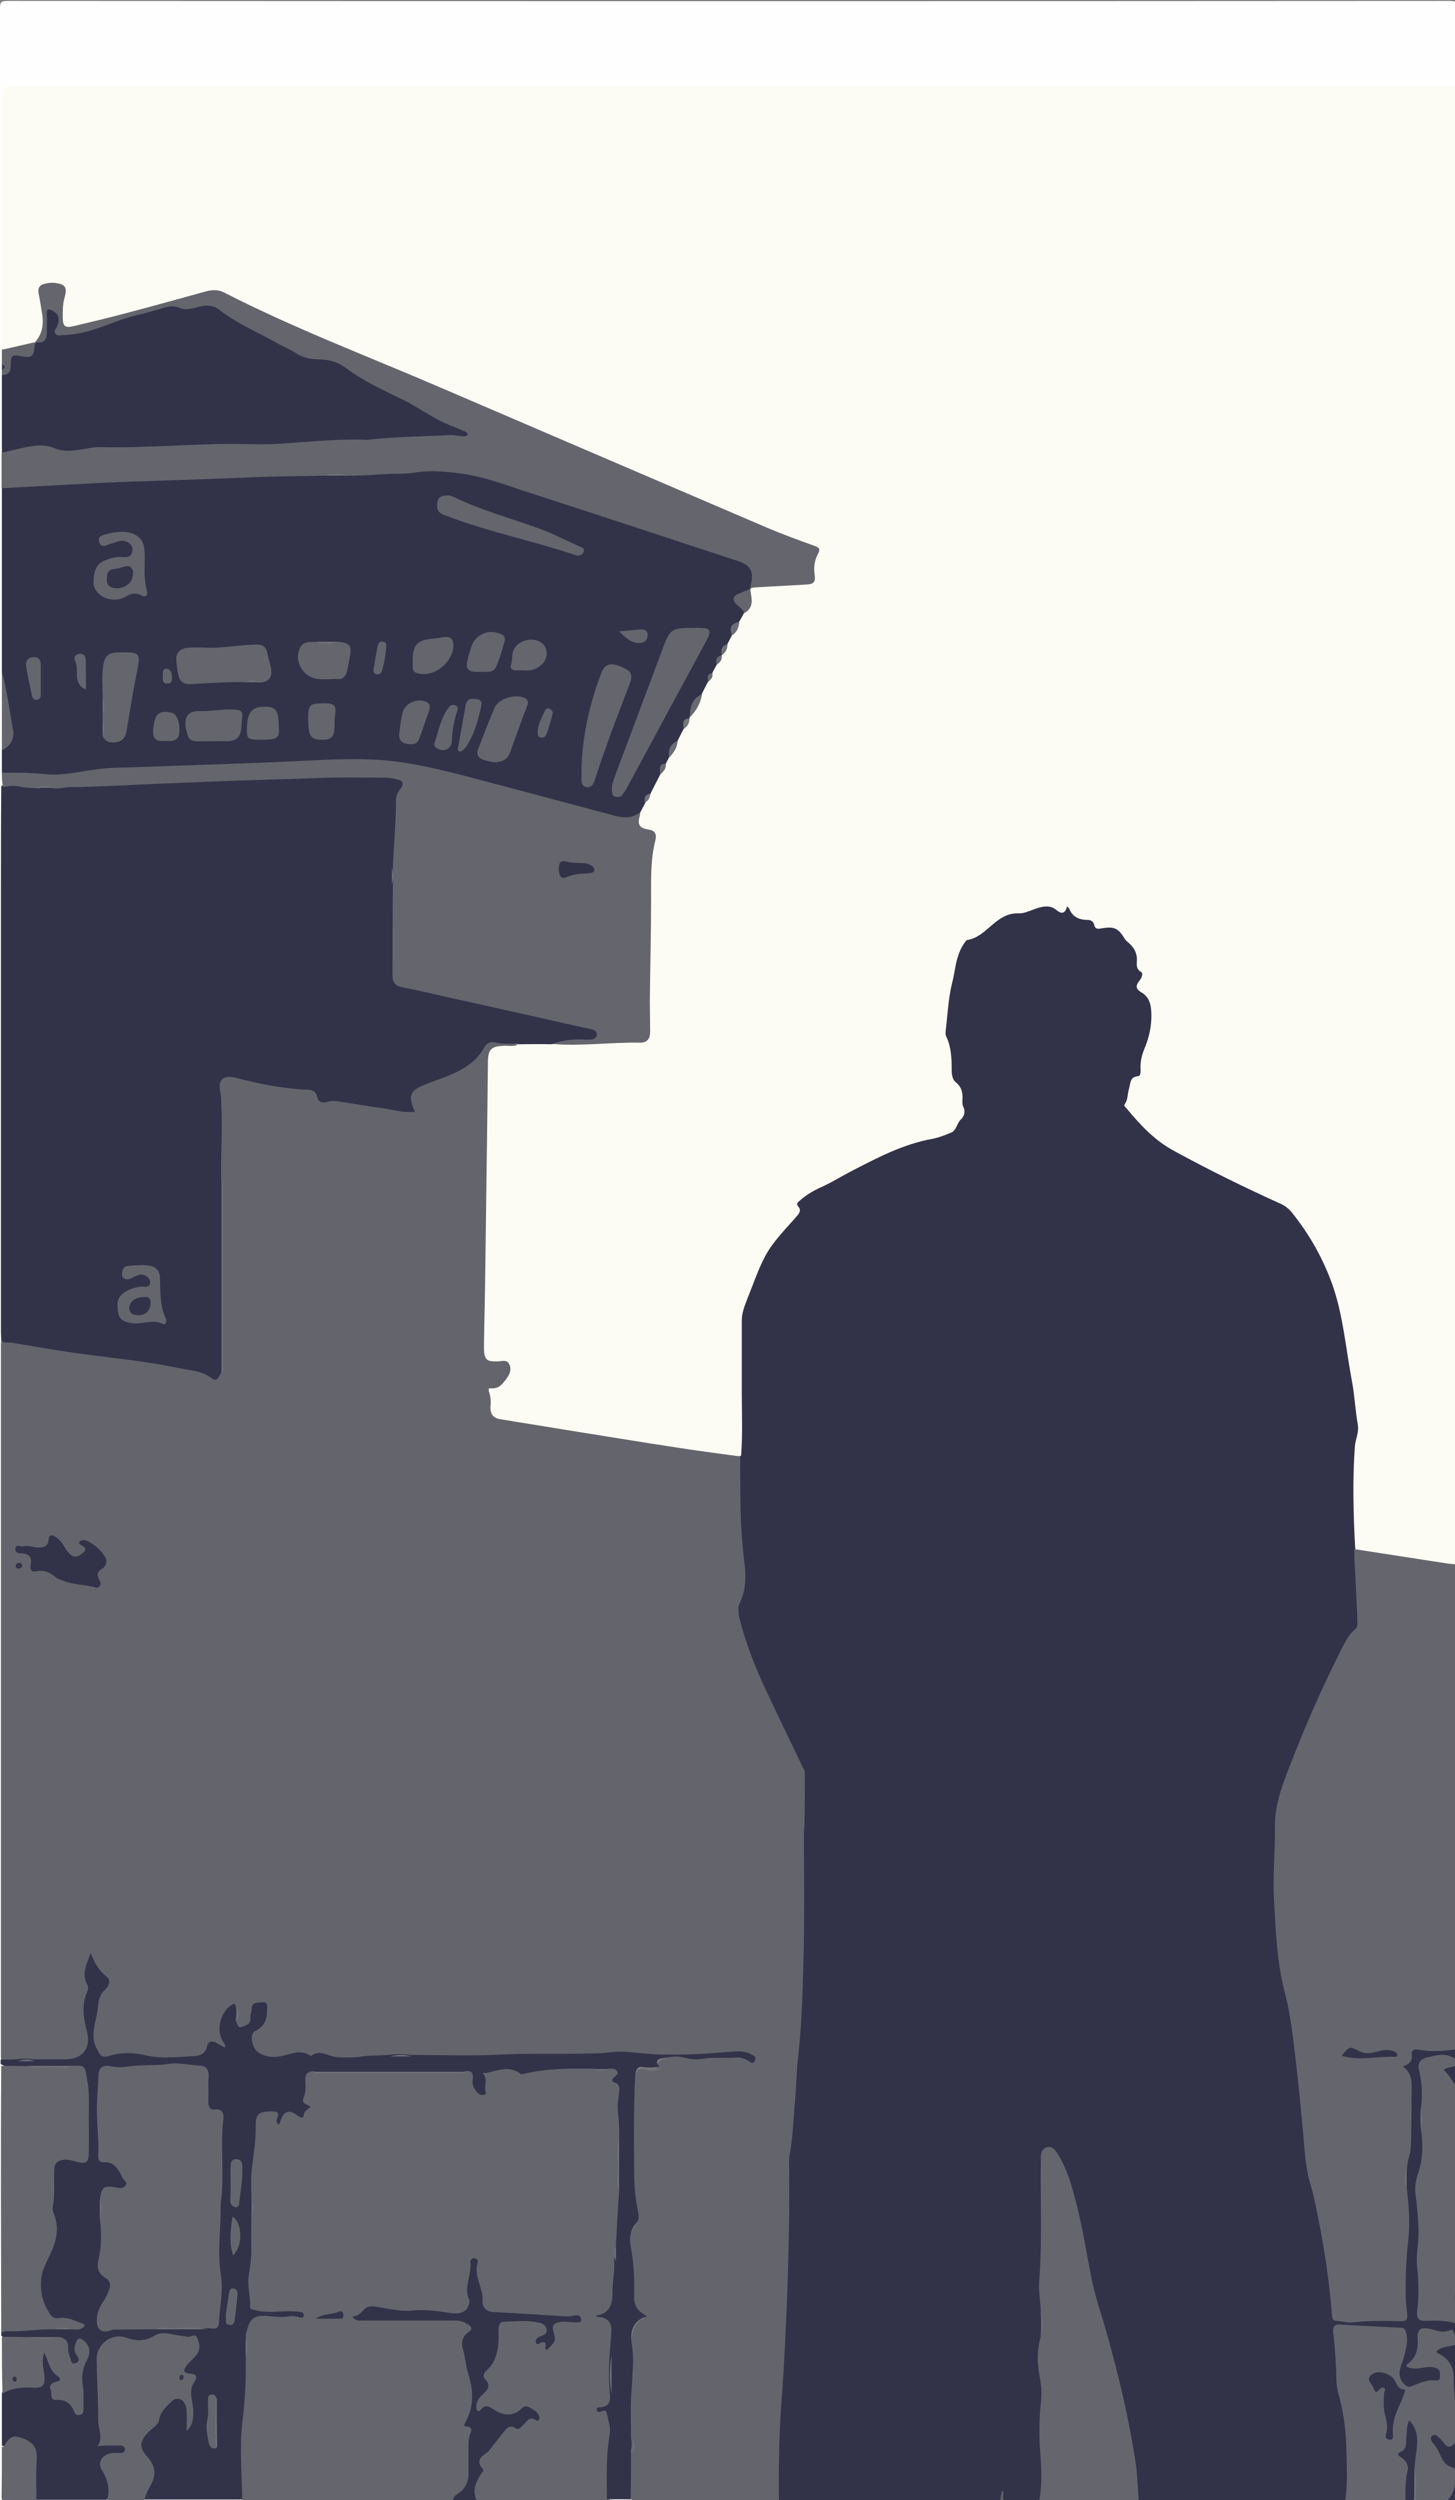 <?xml version="1.0" encoding="utf-8"?>
<!-- Generator: Adobe Illustrator 21.0.0, SVG Export Plug-In . SVG Version: 6.00 Build 0)  -->
<svg version="1.1" id="Layer_1" xmlns="http://www.w3.org/2000/svg" xmlns:xlink="http://www.w3.org/1999/xlink" x="0px" y="0px"
	 viewBox="0 0 463.7 796.3" style="enable-background:new 0 0 463.7 796.3;" xml:space="preserve">
<rect x="0" y="0" width="463.7" height="796.3" fill="#808080" stroke="none"/>
<style type="text/css">
	.st0{fill:#FCFCF4;}
	.st1{fill:#323349;}
	.st2{fill:#FEFEFE;}
	.st3{fill:#65666D;}
	.st4{fill:#717279;}
	.st5{fill:#3C3D50;}
	.st6{fill:#64656C;}
	.st7{fill:#696A71;}
	.st8{fill:#6D6E75;}
	.st9{fill:#6C6D74;}
	.st10{fill:#75767C;}
	.st11{fill:#707178;}
	.st12{fill:#73747B;}
	.st13{fill:#696A72;}
	.st14{fill:#6A6B73;}
	.st15{fill:#72727A;}
	.st16{fill:#717179;}
	.st17{fill:#61626B;}
	.st18{fill:#393A4F;}
	.st19{fill:#33344A;}
	.st20{fill:#64656D;}
	.st21{fill:#34354A;}
	.st22{fill:#34354B;}
</style>
<g>
	<path class="st0" d="M464.2,27.7c0,156.8,0,313.6,0,470.4c-0.7,0.6-1.6,0.7-2.5,0.6c-9.6-1.5-19.1-2.9-28.6-4.6
		c-0.5-0.1-0.9-0.2-1.4-0.5c-1.3-1.8-1.2-3.9-1.3-6c-0.1-7.8-0.1-15.5,0-23.3c0-0.6,0-1.1,0.1-1.7c2.1-7,0.5-13.9-0.3-20.9
		c-1-7.9-2.5-15.6-4-23.4c-2.3-11.9-7.6-22.5-15.3-31.8c-1.1-1.3-2.4-2.1-3.9-2.7c-12.6-5.6-24.8-11.8-36.8-18.6
		c-4.2-2.4-6.9-6.2-10-9.5c-1.9-2-2.8-4.1-1.7-6.9c0.9-2.3,0.4-5.2,3.2-6.6c0.8-0.4,1-1.2,1-2c-0.1-2.5,0.7-4.9,1.6-7.2
		c1.5-3.6,2-7.4,1.8-11.3c-0.1-2.1-0.8-3.7-2.5-4.9c-2.3-1.7-2.5-2.6-1.1-5c0.4-0.8,0.7-1.5,0.1-2.2c-1-1.1-1.2-2.4-1.1-3.8
		c0.1-0.6-0.1-1.3-0.3-1.9c-1.1-2.7-3.2-4.8-5.2-6.8c-1.1-1.1-2.9-1.3-4.5-0.9c-1.4,0.3-2.5,0-3.3-1.2c-0.8-1.2-2.1-1.5-3.4-1.6
		c-2-0.1-2.9-2-4.3-2.6c-1.1-0.5-2.9,0.5-4.5-0.5c-2.7-1.8-5.6-0.5-8.3,0.3c-2.1,0.6-4.3,1.3-6.5,1.7c-2.2,0.4-4.1,1.4-5.1,3.5
		c-0.9,1.7-2.6,2.4-4.3,2.8c-2.7,0.5-4.2,2.2-5.1,4.6c-1.2,3-1.9,6-2.4,9.2c-0.7,4.3-1.4,8.5-1.8,12.8c-0.2,1.9-0.1,3.8,0.5,5.7
		c0.9,2.8,1.4,5.8,1.3,8.7c-0.1,2.3,0.4,4.3,2.2,5.9c0.8,0.7,1.1,1.5,1.2,2.5c0,1.9,0,3.8,0.6,5.7c0.1,0.4,0.2,0.8-0.1,1.2
		c-1.7,2.6-2.6,6-6.2,6.9c-1,0.3-1.9,0.8-2.9,1c-7.7,1.3-14.7,4.8-21.8,7.8c-1.3,0.6-2.7,1.1-3.9,1.9c-4.3,2.9-9,5.1-13.6,7.5
		c-1.1,0.6-2.1,1.2-3,2c-0.8,0.7-1.4,1.4-1.2,2.5c0.3,1.6-0.5,2.7-1.4,3.9c-3.1,3.8-6.8,7.2-9.1,11.7c-3,5.8-5.3,12-7.2,18.2
		c-0.1,0.5-0.2,0.9-0.2,1.4c0.1,6.6-0.6,13.3-0.4,19.9c0.1,5.5,0.3,11,0.4,16.5c0,2-0.4,4-0.6,6c-0.1,0.6-0.2,1.3-0.9,1.6
		c-2.9,0.5-5.7-0.4-8.5-0.7c-22.2-2.9-44.2-7-66.3-10.4c-4.4-0.7-5.2-1.7-5.3-6.1c0-0.2,0-0.5,0-0.7c-0.5-2.6-1-5,2.9-5.3
		c1.1-0.1,1.9-1.4,2.5-2.4c1.5-2.4,0.8-3.9-2.1-4c-4.4-0.2-5.2-1.1-5.2-5.6c0-7.4-0.4-14.9,0.1-22.3c0.6-10.6-0.1-21.3,0.5-31.9
		c0.6-11.4,0.2-22.8,0.4-34.3c0-0.8,0-1.6,0.1-2.4c0.5-4.1,1.9-5.3,6.1-5.4c1.4,0,2.9,0.1,4.3-0.4c3.5-0.4,6.9-0.2,10.4-0.2
		c9.2,0.4,18.4-0.5,27.6-0.6c2.3,0,2.9-0.8,2.9-3.5c0.1-6.9-0.2-13.8,0.1-20.6c0.5-10.2,0.3-20.5,0.5-30.7c0-2.8,0.6-5.6,1.2-8.3
		c0.3-1.7-0.1-2.7-1.9-3.3c-3-1-3.5-2.3-2.6-5.6c0.4-1.2,1.1-2.3,1.7-3.4c0.7-1,1.6-1.9,1.8-3.2c0.8-2.1,2.1-4,3.1-6
		c0.8-1,1.6-2,1.8-3.4c0.2-0.7,0.7-1.4,1.1-2.1c1.1-1.7,2.3-3.2,2.7-5.2c0.6-1.3,1.2-2.7,2-3.9c1-0.9,1.5-2.1,1.8-3.3
		c0.1-0.2,0.2-0.4,0.3-0.6c1.6-2.1,3-4.4,3.6-7c0.5-1.4,1.2-2.7,1.9-3.9c0.6-0.9,1.3-1.7,1.4-2.8c0.3-1,0.9-1.9,1.5-2.8
		c0.7-0.8,1.3-1.6,1.4-2.6c0.1-0.2,0.2-0.4,0.3-0.6c0.8-0.9,1.4-2,1.6-3.3c0.4-1,0.9-2,1.5-2.9c1.3-1.2,1.8-2.7,2.2-4.3
		c0.4-1.1,0.9-2.1,1.7-3c1.8-1.5,2.4-3.3,1.8-5.5c-0.2-0.5-0.1-1.1,0-1.7c0.1-0.2,0.2-0.4,0.4-0.6c2-1.1,4.2-1,6.3-1.1
		c3.5-0.1,7-0.5,10.5-0.6c2.7-0.1,3.2-0.6,2.9-3.1c-0.2-2,0.3-3.8,1-5.6c0.6-1.4,0.2-2-1.2-2.5c-25.3-9.2-49.5-20.8-74.3-31.3
		c-25.6-10.8-51.2-21.9-76.9-32.5c-11.8-4.9-23.5-10.1-34.9-15.9c-2.4-1.3-4.8-1.5-7.4-0.8c-12.2,3.3-24.3,6.8-36.6,9.8
		c-1.7,0.4-3.4,0.9-5.2,1.1c-2.8,0.4-3.8-0.5-4-3.3c-0.1-2.2,0-4.5,0.6-6.7c0.3-1.2,0.5-2.5-0.9-3.2c-1.7-0.9-3.4-0.8-5.1,0
		c-1.3,0.6-1,1.9-0.8,3c0.5,2,0.7,4.1,1,6.2c0.4,3.3-0.2,6.4-2.9,8.7c-3,1.3-6.3,1.5-9.4,2.3c-0.7,0.2-1.6,0.3-1.9-0.8
		c0-26.8,0-53.6,0-80.4c0-3.2,0.2-3.4,3.4-3.4c0.5,0,1,0,1.4,0c151.5,0,303,0,454.5,0C461.2,26.9,462.8,26.6,464.2,27.7z"/>
	<path class="st1" d="M236.2,463.5c0.5-6.8,0.2-13.6,0.2-20.4c0-7.5,0-15,0-22.6c0-2.4,1-4.8,1.8-6.9c1.8-4.4,3.3-9,5.5-13.2
		c2.6-5,6.6-8.8,10.2-13c0.9-1,1.5-2,0.5-3.1c-0.8-1,0-1.4,0.5-1.9c2.3-2.1,5-3.5,7.7-4.7c2.8-1.3,5.5-3,8.2-4.4
		c8.5-4.4,16.9-8.9,26.5-10.6c2-0.4,4-1.2,5.9-2c1.6-0.7,1.7-2.8,2.9-4c1.3-1.3,1.7-2.7,0.8-4.4c-0.2-0.5-0.2-1.1-0.2-1.7
		c0.2-2.3-0.1-4.3-2.1-5.9c-1-0.8-1.3-2.3-1.3-3.7c0-3.8-0.1-7.5-1.8-11c-0.2-0.5-0.2-1.1-0.1-1.7c0.6-5.2,0.8-10.3,2.1-15.5
		c0.7-2.6,0.9-5.5,1.8-8.2c0.5-1.5,1.1-3,2.1-4.3c0.2-0.3,0.5-0.8,0.8-0.9c6.4-0.9,9.1-8.8,16.5-8.5c2.2,0.1,4.7-1.5,7.2-2
		c1.8-0.4,3.4-0.2,4.7,0.9c1.8,1.5,2.8,1.2,3.5-1.1c0.3,0.3,0.6,0.5,0.7,0.8c1.1,2.7,3.3,3.5,5.9,3.5c1,0,1.8,0.6,2,1.5
		c0.3,1.5,1.2,1.4,2.3,1.2c4.1-0.7,5.4-0.1,7.5,3.4c0.4,0.6,0.9,0.9,1.3,1.3c1.4,1.2,2.3,2.7,2.5,4.5c0.2,1.6-0.7,3.5,1.4,4.7
		c0.7,0.4,0.2,1.9-0.6,2.8c-1.3,1.6-1.1,2.7,0.7,3.7c1.9,1.1,2.7,2.8,3,4.9c0.5,4.4-0.3,8.6-1.9,12.6c-1,2.3-1.6,4.7-1.4,7.2
		c0,0.9,0,1.9-0.9,2c-2.6,0.2-2.3,2.4-2.8,4c-0.5,1.6-0.3,3.4-1.3,4.8c-0.5,0.7,0.2,1,0.5,1.4c4.4,5.3,9,10.3,15.4,13.7
		c11,6,22.2,11.5,33.7,16.7c1.5,0.7,2.7,1.6,3.7,2.9c5.6,7,9.9,14.6,12.9,23.1c3.4,9.8,4.2,20.1,6.1,30.2c0.9,4.6,1.1,9.4,1.9,14
		c0.5,2.5-0.7,4.7-0.9,7c-0.8,10.9-0.5,21.7,0.1,32.6c1.3,2.3,0.9,4.9,1,7.3c0.2,4.9,0.7,9.9,0.7,14.8c0,1.9-0.5,3.4-1.8,4.8
		c-3.2,3.8-5,8.4-7.1,12.7c-5.8,11.8-10.5,24-15.4,36.2c-0.6,1.4-0.9,2.9-1.1,4.4c-0.6,4.7-1.2,9.4-1.1,14.1
		c0.1,3.6-0.7,7.2-0.5,10.8c0.6,9.3,0.5,18.7,2,28c0.5,2.9,1.3,5.6,1.9,8.4c2.5,11.3,3.6,22.7,4.8,34.2c1.1,10.7,1.6,21.5,4.4,32
		c3.1,11.3,4.3,22.9,5.5,34.5c0.2,2.1,1,3,3,3.2c1.2,0.1,2.4,0.3,3.6,0.2c4.5-0.6,8.9-0.4,13.4-0.5c2.5,0,2.8-0.4,2.5-2.8
		c-0.7-7.2-0.4-14.3,0.4-21.5c0.5-4.2,0.4-8.5,0-12.7c-0.1-1.4-0.3-2.7-0.2-4.1c0.1-2.2,0-4.3,0-6.5c-0.1-2.3,0.8-4.5,1-6.8
		c0.7-6.8,0.3-13.7,0.3-20.5c0-1.4-0.5-2.7-1.4-3.7c-1-1-0.9-1.9,0.3-2.8c1-0.6,1.1-1.7,1.3-2.7c0.3-1.4,1.1-2.2,2.5-2.1
		c3.7,0.4,7.5,0.4,11.2,0c0.5,0,0.9,0.2,1.3,0.5c0,1.1,0,2.2,0,3.4c-2.6-0.7-5.3-1.1-7.9-0.4c-2.9,0.7-3.7,1.7-3.1,4.6
		c0.9,4.1,0.8,8.2,0.2,12.3c0,1.5-0.1,3.1,0.1,4.6c0.9,4.8,1,9.6-0.5,14.4c-1.4,4.4-0.8,8.9-0.3,13.3c0.4,3.8,0.4,7.5,0,11.2
		c-0.3,2.3-0.3,4.6-0.1,6.9c0.5,3.9,0.5,7.8,0,11.7c-0.4,3,0.2,3.5,3.2,3.5c2.1,0,4.2,0,6.2,0.4c0.9,0.2,1.7,0.4,2.2,1.3
		c0,1.6,0,3.2,0,4.8c-2.8-2.4-6.5-1.2-9.6-2.3c-1.4-0.5-2.1,1-2.1,2.3c0,5.1-0.3,4.5-2.9,8.6c1.3,0.5,2.5,0.3,3.7,0.1
		c1.3-0.2,2.5-0.4,3.8,0c1.7,0.5,2.5,1.6,2.3,3.4c-0.1,1.7-1.3,2.1-2.7,2c-2.1,0-4,0.9-6,1.5c-2.9,0.9-6.2-2.1-5.5-5.1
		c0.5-2.4,1.5-4.5,2-6.9c0.1-0.7,0.3-1.4,0.3-2.1c0.3-3.4-0.4-4.1-3.7-4.2c-5-0.2-10-0.7-15.1-0.9c-3.1-0.1-3.3,0.2-2.9,3.3
		c0.3,2.5,0.4,5,0.4,7.4c-0.1,8.3,2.9,16.2,3.4,24.4c0.4,5.8,0.3,11.5,0.1,17.3c0,1.2-0.1,2.6-1.4,3.4c-0.6,0.2-1.3,0.1-1.9,0.1
		c-20.4,0-40.8,0-61.2,0c-0.6,0-1.3,0-1.9-0.1c-1.2-0.6-1.1-1.9-1.2-2.9c-1-11.7-3.3-23.3-6.1-34.7c-2.3-9.6-4.9-19.1-7.8-28.5
		c-1.1-3.7-1.7-7.5-2.4-11.3c-1.6-8.3-3.1-16.7-5.7-24.8c-0.9-2.7-1.9-5.4-3.4-7.9c-0.7-1.1-1.4-2.4-2.9-1.9
		c-1.4,0.4-1.3,1.9-1.3,3.1c0,9.2-0.1,18.4,0,27.6c0.1,4.1-0.5,8.1-0.5,12.2c-0.1,3.3,0.8,6.5,0.5,9.8c0,1.7-0.1,3.5,0,5.2
		c0.1,0.7,0,1.5-0.2,2.1c-1.1,4-0.8,8.1-0.1,12.1c0.6,3.6,0.7,7.1,0.1,10.7c-0.6,3.6-0.5,7.4-0.1,11c0.5,4.8,0.3,9.6,0.3,14.4
		c0,1.3-0.1,2.6-1.2,3.5c-3.7,0.5-7.5,0.2-11.2,0.1c-1.4-0.9-0.4-2-0.6-3c-0.4,0.9,0.2,2.4-1.2,3.1c-6.3,0.2-12.6,0.1-18.9,0.1
		c-16,0-31.9,0-47.9,0c-1,0-2.1,0.1-3.1-0.2c-1-0.8-0.9-2-0.9-3.1c-0.2-11.4,0.3-22.8,1.3-34.2c0.6-6.8,0.8-13.6,1-20.3
		c0.6-17.2,1-34.3,1.1-51.5c0-5.2,1.1-10.5,1.5-15.7c0.6-7.5,1.1-15,1.7-22.5c1.8-21.9,1.2-43.9,1.5-65.9c0.1-5.4,0.3-10.9,0.4-16.3
		c0-2.3-0.5-4.4-1.5-6.4c-5.8-11.8-11.8-23.6-16.3-36c-1-2.9-1.9-5.8-2.7-8.7c-0.7-2.6-0.6-5.1,0.3-7.8c1.3-3.7,1.4-7.6,0.8-11.4
		c-1-7-1.3-14-1.3-21c0-3.1,0-6.2,0-9.4C235.4,465.6,235.4,464.5,236.2,463.5z"/>
	<path class="st2" d="M248.2,796.6c23.5,0,47,0,70.5,0c0.3-0.2,0.7-0.2,1,0c3.8,0,7.6,0,11.5,0c1-0.7,2.1-0.7,3.2-0.7
		c8.4,0,16.9,0,25.3,0c1.1,0,2.2,0,3.2,0.7c15.5,0,31,0.1,46.5,0.1c6.4,0,12.8,0,19.2-0.1c0.7-0.6,1.6-0.7,2.5-0.7
		c5.5,0,10.9-0.1,16.4,0.1c1,0,2.1-0.1,3.1,0c0.3,0,0.6,0,0.9,0c3.1-0.1,6.2-0.1,9.3,0c1.2,0.2,2.4-0.2,3.4,0.7
		c-0.2,0.3,0.5,1-0.5,1c-0.6,0-1.1,0-1.7,0c-153.3,0-306.5,0-459.8,0.1c-2.1,0-2.3-0.6-2.3-2.4C0,531.1,0,266.9,0,2.7
		c0-1.8,0.2-2.4,2.3-2.4c153.3,0.1,306.5,0.1,459.8,0c1.8,0,2.2,0.4,2.2,2.2c-0.1,8.4,0,16.8,0,25.2c-153.5,0-306.9,0-460.4,0
		c-3.3,0-3.3,0-3.3,3.2c0,26.8,0,53.6,0,80.4c1.1,1.4,0.6,3,0.7,4.6c0,0.7,0,1.4,0,2.1c0.1,0.6-0.1,1.2,0,1.8
		c0.1,8.2,0.1,16.3,0,24.5c0.1,3.7,0.1,7.4,0,11.2c0.2,6.3,0.1,12.6,0.1,18.9c0,13.2,0.1,26.3,0,39.5c-0.2,6.8,0.2,13.5,0,20.3
		c0,1.5,0,3-0.1,4.5c0.1,2.4,0.1,4.9,0,7.3c0.1,1.5,0.1,3.1,0,4.6c0.1,0.7,0.1,1.4,0.1,2.2c0,57.5,0,115,0,172.6
		c0,0.6,0,1.1-0.1,1.7c0.1,3,0.1,5.9,0.1,8.9c0,72.1,0,144.2,0,216.2c0,1.4,0.1,2.7-0.1,4.1c0,0.6,0,1.3,0,1.9c0.1,28,0.2,56,0,84
		c0,0.2,0,0.3,0,0.5c0.1,0.6,0,1.2,0,1.9c0.1,6,0.1,12.1,0,18.1c0.1,5.6,0.1,11.1,0,16.7c0.2,4.6,0,9.2,0.1,13.8
		c0,2.5,0.2,2.7,2.7,2.8c2.5,0.1,5.1-0.1,7.6,0.1c7.5-0.1,14.9-0.1,22.4,0c4-0.1,8.1-0.1,12.1,0c10.4-0.1,20.8-0.1,31.2,0
		c3.7-0.2,7.5-0.1,11.3-0.1c17.6,0,35.1,0,52.7,0c1,0,2.1-0.1,3.1,0.1c2.6-0.1,5.3,0,7.9,0c13.8-0.1,27.7-0.1,41.5,0
		c2.6-0.1,5.3-0.1,7.9,0c14.7-0.2,29.3-0.1,44-0.1C246.6,795.9,247.5,796,248.2,796.6z"/>
	<path class="st3" d="M464.2,652.7c-4.1,0.6-8.2,0.9-12.3,0.1c-1.2-0.2-2.2,0.2-2,1.6c0.3,2.1-0.8,3.1-2.9,3.8
		c2.8,1.8,2.9,4.4,2.9,7.2c-0.1,6.2,0,12.4-0.3,18.6c-0.1,2.2-1.2,4.4-1.2,6.8c-0.3,2.2-0.3,4.4,0,6.7c0.6,5.3,1,10.7,0.4,16
		c-0.7,6-0.9,12.1-0.8,18.1c0,1.9,0.3,3.8,0.5,5.7c0.1,1.4-0.3,2-1.9,2c-5.2-0.1-10.4-0.2-15.5,0.4c-1.8,0.2-3.5-0.4-5.2-0.5
		c-1.2,0-1.3-0.9-1.4-1.8c-0.8-10.2-2.3-20.4-4.3-30.5c-0.8-3.9-1.5-7.8-2.7-11.6c-1.5-5.2-1.7-10.5-2.2-15.8
		c-0.7-7.6-1.4-15.2-2.3-22.8c-0.9-7.3-1.6-14.7-3.5-21.9c-2.6-9.8-2.9-19.8-3.5-29.8c-0.4-7.7,0.4-15.3,0.3-22.9
		c-0.1-8.4,3.3-15.9,6.3-23.6c4.4-11.1,9.3-22.1,14.7-32.8c1.2-2.4,2.4-4.9,4.5-6.7c0.9-0.8,0.8-1.8,0.8-2.9
		c-0.3-6.8-0.6-13.5-1-20.3c0-0.8,0-1.6,0-2.4c9.9,1.5,19.8,3.1,29.8,4.6c0.9,0.1,1.9,0.2,2.8,0.3
		C464.2,549.6,464.2,601.2,464.2,652.7z"/>
	<path class="st3" d="M447.9,796.6c-6.4,0-12.8,0-19.2,0c0.8-5.2,0.5-10.5,0.4-15.8c-0.1-6.1-0.8-12.2-2.5-18.2
		c-0.4-1.5-0.7-3.1-0.7-4.7c-0.1-4.9-0.4-9.9-1-14.8c-0.2-2,0.3-2.9,2.5-2.7c6.4,0.4,12.7,0.7,19.1,1c0.8,0,1.2,0.4,1.5,1.2
		c0.9,2.6,0.2,5-0.4,7.5c-0.3,1.2-0.7,2.3-1.1,3.4c-1,3-0.4,4.9,1.9,6.6c0.6,0.4,1.2,0,1.8-0.2c2.4-0.9,4.7-2.1,7.4-1.7
		c0.7,0.1,1.3-0.2,1.3-1c0-1.1,0.3-2.3-1.1-2.9c-1.4-0.6-2.8-0.4-4.2-0.2c-1.8,0.3-3.6,0.6-5.3-0.3c-0.1-0.6,0.2-0.8,0.6-1.1
		c2.5-2,3.1-4.6,2.9-7.7c-0.2-3.2,0.9-3.9,4.1-3.2c2,0.5,3.9,1.4,6.2,0.4c1.5-0.7,1.2,1.9,2.2,2.6c0,0.6,0,1.3,0,1.9
		c-0.7,1.4-2.2,1-3.4,1.5c-0.5,0.2-1.2,0.2-1.3,0.8c-0.1,0.6,0.5,0.8,0.8,1c2.5,1.9,3.4,4.4,3.4,7.5c0.1,6.3,0.2,12.6,0.2,18.9
		c0,1.2,0.1,2.5-1.2,3.1c-1.5,0.6-2.4-0.3-3.3-1.3c-0.6-0.6-1.1-1.4-2.6-1.6c2.2,3,2.7,6.6,5.8,8.4c0.5,0.3,1.1,0.6,1.2,1.1
		c0.3,2.9,0.3,5.9-0.7,8.7c-0.4,1-1.5,1.1-2.3,1.6c-3.2,0-6.4,0-9.6,0c-0.9-1-0.6-2.2-0.7-3.3c-0.1-1.9,0.2-3.9-0.2-5.8
		c-0.4-2.4,0.3-4.8,0.6-7.1c0.3-2.7,0.3-5.3-1.4-8c-0.5,1.6-0.3,3-0.5,4.4c-0.2,1.7-0.8,3.2-1.5,4.7c-0.7,1.6,2,2.6,1.7,4.4
		C448.6,789.4,449,793.1,447.9,796.6z"/>
	<path class="st3" d="M452.7,672.4c0.7-4.4,0.6-8.8-0.5-13.2c-0.5-1.9,0.4-3.3,2.3-3.8c3.3-0.8,6.6-1.9,9.6,0.7c0,0.5,0,1,0,1.4
		c-0.5,1.3-1.7,1.5-3.1,1.8c1.3,1.8,2.7,3.4,3.1,5.4c0,5.9,0,11.8,0,17.8c-0.4,5.6-0.4,11.2,0,16.8c0,9,0,17.9,0,26.9
		c-0.4,3.8-0.4,7.7,0,11.5c0,0.8,0,1.6,0,2.4c-3.2-1.1-6.6-1-9.9-0.9c-1.9,0.1-2.7-0.8-2.6-2.5c0.1-1.7,0.4-3.5,0.4-5.2
		c0.1-3.3,0-6.5-0.4-9.8c-0.4-3.7,0.6-7.3,0.5-11c-0.1-3.7-0.4-7.5-0.9-11.2c-0.4-2.4-0.1-4.9,0.7-7.1c1.7-5.1,1.7-10.1,0.8-15.2
		C453.1,675.5,453.1,674,452.7,672.4z"/>
	<path class="st1" d="M460.9,796.6c3.2-2.5,2.8-6.1,2.8-9.6c0-0.5-0.3-1-0.8-1.1c-2.5-0.6-3.4-2.8-4.3-4.8c-0.5-1.2-1.3-2.2-2.1-3.2
		c-0.5-0.7-0.8-1.5,0-2.1c0.7-0.6,1.4-0.1,1.9,0.4c0.7,0.7,1.4,1.3,1.9,2.1c0.5,0.8,1.1,1.1,2,0.9c0.8-0.3,1.4-0.9,1.4-1.8
		c0-5.1,0.3-10.2-0.2-15.3c-0.1-1.4-0.3-2.7-0.2-4c0.2-3.7-1.2-6.5-4.5-8.3c-0.4-0.2-0.9-0.3-1-0.9c1.8-1.7,4.3-1.4,6.4-2.2
		c0,16.6,0,33.3,0,49.9C463.1,796.7,462,796.6,460.9,796.6z"/>
	<path class="st1" d="M464.2,664.7c-1.3-1.8-2.4-3.9-4.1-5.4c1.3-1.2,3.1-0.5,4.1-1.8C464.2,659.9,464.2,662.3,464.2,664.7z"/>
	<path class="st4" d="M464.2,699.2c-0.6-0.5-0.5-1.1-0.5-1.8c0-4.4,0-8.9,0-13.3c0-0.6-0.1-1.3,0.5-1.8
		C464.2,688,464.2,693.6,464.2,699.2z"/>
	<path class="st5" d="M464.2,737.6c-0.8-3.8-0.8-7.7,0-11.5C464.2,730,464.2,733.8,464.2,737.6z"/>
	<path class="st6" d="M248.2,796.6c-15.5,0-31.1,0-46.6,0c-0.6-0.6-0.7-1.4-0.7-2.2c0-4.2-0.2-8.4,0.1-12.6c0.5-1.6,0.6-3.3,0.1-5
		c-0.2-6.4-0.7-12.8,0.5-19.1c0.5-3,0-5.9-0.4-8.8c-0.4-2.3,0-4.5,0.6-6.6c0.6-2,1.7-3.4,3.7-4c-2.4-1.2-3.5-3.3-3.5-5.8
		c0-6-0.4-12-1.3-17.9c-0.3-2,0.4-3.8,1.5-5.4c0.7-1.1,1.2-2.2,1-3.6c-1.9-11.6-1.1-23.3-1.2-34.9c0-3,0.6-6,0.5-9.1
		c0-1.2,0.4-2.2,1.6-2.7c1.2-0.2,2.5,0.1,3.7,0c0.7-0.1,1.5,0.2,1.7-0.8c0.1-1.8,1.2-2.2,2.7-2.4c2.7-0.4,5.4-0.2,8.1,0
		c3.5,0.2,7-0.4,10.5-0.2c2.9,0.1,5.9-0.3,8.7,0.8c-1.4-1.2-3.1-1.3-4.9-1.2c-6.4,0.6-12.8,0.2-19.1,0.5c-6.4,0.3-12.8-1-19.1-0.5
		c-7.4,0.6-14.9,0.3-22.3,0.4c-12.9,0.2-25.7,0.7-38.6,0.5c-1.4,0-2.7,0.1-4.1-0.2c-2.3-0.6-4.6-0.5-6.9-0.1
		c-5.1,0.3-10.2,0.6-15.3,1c-1,0.1-1.9-0.2-2.8-0.5c-2.1-0.8-4.1-1.3-6.3-0.4c-0.3,0.1-0.7,0.2-0.9,0c-3-1.4-5.9-0.3-8.9,0.3
		c-2,0.4-4.1,0.5-6.1-0.4c-2.8-1.2-4.1-3.1-4-6.2c0-1.3,0.6-2.3,1.8-2.9c2.3-1.2,2.9-3.2,2.9-5.6c0-0.8,0.3-1.7-0.9-1.9
		c-1.1-0.2-2.1,0-2.5,1.2c-0.3,1-0.5,2-0.6,3.1c-0.1,1.1-0.7,1.9-1.6,2.5c-2.2,1.4-3.3,1-4.2-1.5c-0.1-1.4,0.8-2.8-0.4-4.1
		c-3.4,2.1-4.6,5.8-3.1,9.3c0.2,0.5,0.5,1,0.7,1.5c0.2,0.5,0.5,1.1,0.1,1.6c-0.4,0.5-1,0.2-1.6,0.1c-0.5-0.1-0.9-0.4-1.3-0.6
		c-1.1-0.6-2-0.4-2.6,0.8c-1.1,2.5-3.3,3.2-5.7,3.2c-4.3,0.2-8.7,0.6-12.9-0.1c-4.6-0.9-9.1-1.4-13.7,0c-1.5,0.5-2.7-0.5-3.6-1.8
		c-1.9-3-1.7-6.3-1.2-9.5c0.4-2.4,1.2-4.7,1.2-7.1c0-1.3,0.9-2.2,1.6-3.1c1.9-2.3,1.9-3.3-0.3-5.2c-1.3-1.2-2.1-2.8-3-4.5
		c-1.3,2.2-1.7,4.3-0.9,6.5c0.6,1.7,0.6,3.3,0,4.9c-1.1,3-1.1,6.1-0.2,9.2c0.4,1.3,0.7,2.6,0.7,4c0.1,4.4-2.3,7.4-6.7,7.7
		c-3.7,0.2-7.5,0.3-11.3-0.1c-1.8-0.5-3.7-0.4-5.5,0.1c-1.7,0.1-3.4,0.6-5-0.5c0-0.6-0.1-1.1-0.1-1.7c0-75.5,0-150.9,0-226.4
		c0-0.5,0-1,0.1-1.4c2.1-0.7,4.1,0,6.1,0.4c18.3,3.1,36.9,4.7,55.1,8.5c1.6,0.3,3.3,0.6,4.7,1.6c1.6,1.1,2.8,0.9,3.5-1.1
		c0.4-0.9,0.3-1.9,0.3-2.8c0-18.1,0-36.1,0-54.2c0-1,0-1.9-0.2-2.8c-0.3-1.3-0.2-2.5-0.3-3.8c0-6.5,0.5-13.1,0-19.6
		c-0.1-1.9-0.2-3.8-0.4-5.7c-0.4-3.8,1.4-5.5,5.2-5c1.6,0.2,3.1,0.8,4.6,1.2c5.5,1.3,11,2.1,16.6,2.6c2.4,0.2,4.9,0.2,6,3
		c0.3,0.7,1.1,1,1.8,0.9c6.6-0.3,13,1.5,19.5,2.2c2.1,0.2,4.1,0.6,6.2,0.9c1,0.1,1.4-0.1,1.1-1.3c-0.9-3.1-0.1-4.9,2.9-6.4
		c2.5-1.3,5.2-2,7.8-3.1c4.9-1.9,9.4-4.4,12.4-9c0.5-0.8,1.2-1.7,2.2-1.8c3.2-0.4,6.4-0.4,9.5,0.9c-1.5,0.6-3.2,0.2-4.7,0.3
		c-3.7,0.2-4.7,1.1-4.8,5c-0.1,5.8-0.1,11.7-0.2,17.5c-0.2,15.3-0.4,30.7-0.6,46c-0.1,9.2-0.3,18.4-0.5,27.6
		c-0.1,3.9,0.7,4.5,4.4,4.4c1.3,0,2.9-0.7,3.7,0.9c0.8,1.6,0.2,3.1-0.8,4.5c-2.1,2.9-3.1,3.5-6.2,3.1c1.1,2,1.2,4,1,6.1
		c-0.2,2.3,0.8,3.4,3,3.8c6.5,1.1,13.1,2.1,19.6,3.2c12.6,2,25.2,4.1,37.8,6c6.4,1,12.8,1.8,19.2,2.7c0,5.4,0,10.7,0.1,16.1
		c0.1,5.8,0.5,11.6,1.2,17.4c0.6,4.4,0.6,9-1.5,13.4c-1,2-0.1,4.3,0.4,6.3c1.9,7.2,4.6,14.1,7.8,20.8c3.9,8.3,7.9,16.6,11.9,24.9
		c0.3,0.6,0.7,1.2,0.7,1.8c0,5.4,0,10.9-0.1,16.3c0,1-0.2,2-0.2,3.1c0,13,0.2,26.1-0.1,39.1c-0.3,10.5-0.5,21-1.7,31.5
		c-0.6,5.1-0.6,10.3-1.1,15.5c-0.5,5.3-0.6,10.6-1.6,15.9c-0.2,0.8-0.2,1.7-0.2,2.6c0,7.7,0.1,15.4-0.1,23
		c-0.2,10.1-0.5,20.2-1,30.4c-0.4,8.3-0.8,16.5-1.5,24.8C248.3,776.4,248.1,786.5,248.2,796.6z"/>
	<path class="st1" d="M165.3,332.6c-2.5-0.4-5.1,0.1-7.6-0.6c-1.5-0.4-2.7,0.4-3.4,1.7c-2.8,5-7.5,7.4-12.6,9.4
		c-1.8,0.7-3.7,1.3-5.6,2.1c-5.5,2.1-6.2,3.5-3.9,8.9c-3.5,0.4-6.8-0.6-10.1-1.1c-4.8-0.6-9.5-1.5-14.3-2.2
		c-1.2-0.2-2.4-0.2-3.6,0.2c-1.4,0.5-2.8-0.2-3-1.2c-0.5-3.3-3.2-2.6-5-2.8c-7-0.5-13.8-1.8-20.6-3.6c-4.6-1.2-6.3,0.4-5.3,4.9
		c0.2,1,0.2,2.1,0.2,3.1c0.5,8.3-0.2,16.5,0,24.8c0.3,0.6,0.2,1.3,0.2,1.9c0,19,0,38.1,0,57.1c0,0.6,0.1,1.3-0.2,1.9
		c-0.7,1.1-1.1,3.3-3,1.9c-3.1-2.4-6.8-2.5-10.3-3.2c-9.8-2.1-19.9-3.1-29.8-4.4c-7.8-1-15.6-2.4-23.5-3.7c-1.2-0.2-2.4,0.2-3.5-0.6
		c0-0.9-0.1-1.8-0.1-2.6c0-45.8,0-91.7,0-137.5c0-12.2,0-24.3,0.1-36.5c1.2-1.3,2.7-1.3,4.2-1.1c2.3,0.3,4.6,0.6,6.9,0.8
		c1.8,0,3.5,0.1,5.3-0.1c12.7-0.6,25.4-1,38.1-1.5c8.3-0.4,16.6-0.6,24.9-1c13.7-0.6,27.5-1,41.2-0.9c1.8,0,3.5,0,5.2,0.7
		c2.1,0.8,2.7,1.9,1.6,3.9c-1.2,2.2-1.4,4.5-1.4,7c-0.1,6-0.5,12-0.9,17.9c-0.2,1.8-0.1,3.5-0.1,5.3c0.1,9,0,18,0,27.1
		c0,4.2,0.4,4.6,4.4,5.5c19.1,4.1,38.2,8.6,57.3,12.8c0.5,0.1,0.9,0.2,1.4,0.4c1.1,0.4,2,1.1,1.8,2.5c-0.2,1.3-1.2,1.8-2.3,2
		c-0.8,0.1-1.6,0.1-2.4,0.1c-3.4-0.2-6.7,0.2-10,0.7C172.2,332.5,168.8,332.6,165.3,332.6z"/>
	<path class="st1" d="M0.6,246.1c0-2.4,0-4.8,0-7.2c2.8-2.5,3.1-5.6,2.4-9.2c-1.1-5.2-2-10.5-2.4-15.8c0-19.5,0-39,0-58.5
		c2.5-1.4,5.3-1.1,7.9-1.2c12.8-0.4,25.7-1.3,38.5-1.6c13.4-0.3,26.8-1.1,40.2-1.4c5.3-0.1,10.5-0.3,15.8-0.4c2.5,0.2,5,0.1,7.5,0.1
		c7.9-0.4,15.8-0.6,23.7-1.3c9.5-0.8,18.6,1.3,27.5,4.3c20,6.6,40.1,13.3,60.2,19.7c4.6,1.5,9.3,3,13.9,4.6c4.4,1.6,5.7,5.3,3.3,9.4
		l0,0c-0.8,1-1.9,1.4-3,1.9c-1.7,0.7-1.8,1.5-0.6,2.9c0.8,0.9,2.1,1.4,1.6,2.9c-0.5,0.9-1,1.9-1.6,2.8c-1.5,1.1-2.3,2.5-2.3,4.4
		c-0.5,0.9-1,1.9-1.5,2.8c-0.9,1-1.3,2.2-1.8,3.5l0,0c-0.9,0.7-1.1,1.9-1.5,2.9c-0.5,0.9-1,1.9-1.5,2.8c-0.9,0.8-1,1.9-1.4,2.9
		c-0.7,1.3-1.3,2.5-2,3.8c-2.2,1.9-3,4.6-3.8,7.3c0,0.1-0.1,0.3-0.1,0.4c-1.3,0.8-1.3,2.2-1.8,3.4c-0.7,1.3-1.3,2.5-2,3.8
		c-1.5,1.5-2.2,3.4-2.7,5.4c-0.3,0.6-0.7,1.2-1,1.9c-1.2,0.9-1.3,2.3-1.8,3.5c-1,2-2.1,4-3.1,6.1c-0.8,0.9-1.3,1.9-1.7,3
		c-0.5,0.9-1,1.9-1.5,2.8c-1.5,2.5-3.8,2.8-6.3,2.3c-6.4-1.3-12.7-3.3-19-4.9c-16.4-4.1-32.5-9.2-49.2-12.1c-9.3-1.6-18.6-1.8-28-1
		c-4.6,0.4-9.3,0.3-13.9,0.4c-6.5,0.2-13.1,0.4-19.6,0.7c-9.7,0.5-19.3,1-29,1.1c-7.9,0.1-15.5,2.4-23.4,2.1
		c-4.3-0.2-8.6-0.7-12.9-0.5C2,246.9,1.2,246.7,0.6,246.1z"/>
	<path class="st3" d="M0.6,246.1c4.7,0,9.4,0,14.1,0.5c5.5,0.5,10.9-0.9,16.3-1.6c3.6-0.5,7.3-0.5,11-0.6c6.5-0.2,13.1-0.5,19.6-0.7
		c9-0.3,18-0.6,27-1c10-0.4,19.9-1.2,29.9-0.8c9.6,0.4,19,2.5,28.4,4.9c16.3,4.3,32.6,8.6,48.9,13c3,0.8,5.8,0.9,8.3-1.2
		c-0.1,0.4-0.1,0.8-0.2,1.2c-0.8,2.8-0.3,3.9,2.7,4.4c2.2,0.3,2.7,1.5,2.3,3.3c-1.6,6.2-1.4,12.5-1.4,18.8c0,10.9-0.3,21.7-0.4,32.6
		c0,3.3,0.1,6.5,0.1,9.8c0,2-0.9,3.4-3.1,3.4c-9.4-0.2-18.8,1.2-28.2,0.4c3.3-1.1,6.6-1.6,10-1.4c0.7,0.1,1.4,0,2.2,0
		c1.1,0,2-0.5,2.1-1.5c0.1-1.1-0.8-1.6-1.8-1.8c-5.7-1.2-11.3-2.5-17-3.8c-11.1-2.5-22.2-4.9-33.2-7.4c-3.4-0.8-6.8-1.5-10.2-2.2
		c-2.1-0.4-2.9-1.6-2.9-3.7c0-9.7,0-19.3,0.1-29c0.3-1.7,0.3-3.5,0-5.2c0.3-7.2,1-14.5,1-21.7c0-1.4,0.7-2.8,1.7-3.9
		c1-1.2,0.5-2.1-0.8-2.5c-1.4-0.4-2.7-0.7-4.2-0.7c-7.1,0-14.2-0.2-21.4,0.1c-10.2,0.4-20.4,0.6-30.6,1c-7.4,0.3-14.8,0.6-22.2,0.9
		c-8.8,0.4-17.5,0.9-26.3,1c-1.7,0-3.5,0.6-5.2,0.4c-1.7-0.3-3.5-0.3-5.2,0c-1.8-0.2-3.7-0.1-5.4-0.5c-1.9-0.5-3.7-0.3-5.6,0.1
		C0.6,249,0.6,247.6,0.6,246.1z"/>
	<path class="st3" d="M239.1,187.6c0.1-0.5,0.1-0.9,0.2-1.4c1-4.2-0.1-6.2-4.1-7.5c-22.8-7.5-45.6-15-68.4-22.4
		c-6.3-2.1-12.6-4.4-19.3-5.4c-5.1-0.7-10.1-1.2-15.2-0.4c-2.2,0.4-4.5,0.4-6.7,0.4c-4.9,0.1-9.9,0.7-14.8,0.6
		c-2.5-0.4-5.1-0.3-7.6,0c-8.4,0.2-16.8,0.2-25.1,0.6c-9.1,0.4-18.2,0.7-27.2,1c-8.1,0.3-16.2,0.5-24.4,1c-8.7,0.5-17.3,0.9-26,1.4
		c0-3.7,0-7.4,0-11.1c1.1-1.4,2.9-1.2,4.4-1.7c4.8-1.4,9.5-1.8,14.3,0c3.2,1.2,6.5-0.3,9.7-0.5c2.2-0.2,4.5-0.4,6.7-0.4
		c17.6,0.1,35.2-0.9,52.7-1.2c12.5-0.2,25-1.2,37.6-1.8c7-0.3,14-1.1,21.6-0.7c-2.4-1.1-4.3-1.8-6.2-2.6c-5.9-2.8-11.2-6.9-17.3-9.4
		c-4.7-1.9-8.9-4.7-13.1-7.5c-3.4-2.3-7.1-3.7-11.3-3.4c-1.4,0.1-2.7-0.4-3.9-1.1c-8.8-4.9-18.1-8.9-26.3-14.8c-1.8-1.3-3.8-1.5-6-1
		c-2.6,0.6-5.2,0.9-7.8,0c-1-0.4-2.1-0.1-3.1,0.2c-7.3,2-14.6,3.8-21.6,6.6c-3.7,1.5-7.6,1.8-11.5,2.2c-2.4,0.2-3.2-0.9-2.5-3.3
		c0.3-0.9,0.7-1.8,0.5-2.8c-0.2-0.7-0.6-1.5-1.4-1.4c-0.9,0.1-0.6,1-0.6,1.6c-0.1,1.8,0.1,3.5-0.1,5.3c-0.3,2.2-1.7,3.1-3.8,2.5
		c-0.1-0.1-0.1-0.2-0.2-0.4c2.1-2.4,2.6-5.2,2.2-8.3c-0.4-2.4-0.7-4.7-1.2-7.1c-0.3-1.7,0.3-2.6,1.9-3c1.1-0.3,2.2-0.4,3.3-0.3
		c3.3,0.4,4,1.4,3.1,4.6c-0.6,2-0.6,4.1-0.6,6.2c0,3.1,0.6,3.7,3.8,2.9c5.3-1.3,10.6-2.5,15.8-3.9c8.7-2.3,17.4-4.7,26.1-7.1
		c1.9-0.5,3.8-0.6,5.6,0.3c22.8,11.7,46.8,20.7,70.4,30.9c34.2,14.7,68.5,29.4,102.8,44.1c5,2.1,10.1,4,15.2,5.8
		c1.6,0.6,1.7,1.1,1,2.5c-1.1,2-1.4,4.2-1.1,6.5c0.4,2.6-0.2,3.2-3,3.3c-5.3,0.3-10.7,0.6-16,0.9
		C240.1,187.1,239.5,187.2,239.1,187.6z"/>
	<path class="st6" d="M0.6,116.1c0-1.6,0-3.2,0-4.7c3.7-0.8,7.3-1.7,11-2.5c0,0,0.1,0.2,0.1,0.2c0.5,4.3-0.7,5.6-4.8,5.1
		c-2-0.3-2.7,0.5-2.8,2.4c-0.2,2.9-1.1,3.6-3.5,2.9c0-0.5,0-1,0-1.5C1,117.3,1.2,116.7,0.6,116.1z"/>
	<path class="st3" d="M237.2,195.3c-0.4-1.2-1.4-1.8-2.3-2.6c-1.7-1.6-1.4-2.9,0.7-3.7c1.2-0.5,2.3-0.9,3.5-1.4
		c0.1,0.9,0.3,1.9,0.4,2.8C239.8,192.5,239.2,194.2,237.2,195.3z"/>
	<path class="st7" d="M219.9,228.4c-0.1-3.1,0.6-5.8,3.8-7.3C223.3,224,221.9,226.4,219.9,228.4z"/>
	<path class="st8" d="M233.3,202.4c-0.9-2.7-0.4-3.6,2.3-4.4C235.5,199.9,234.8,201.4,233.3,202.4z"/>
	<path class="st9" d="M213.2,241.4c-0.2-2.4,0.2-4.4,2.7-5.4C215.9,238.2,214.6,239.8,213.2,241.4z"/>
	<path class="st7" d="M210.4,246.7c0.1-1.4-0.9-3.4,1.8-3.5C212.4,244.8,211.4,245.8,210.4,246.7z"/>
	<path class="st10" d="M217.9,232.2c-0.1-1.5-0.7-3.3,1.8-3.4C219.8,230.3,219.1,231.4,217.9,232.2z"/>
	<path class="st11" d="M230,208.7c-0.2-1.5-0.3-3,1.8-3.5C231.9,206.8,231.2,207.9,230,208.7z"/>
	<path class="st12" d="M205.5,255.8c-0.2-1.4-0.1-2.7,1.7-3C207.3,254.1,206.5,255,205.5,255.8z"/>
	<path class="st13" d="M228.5,211.6c-0.6-1.5-0.1-2.5,1.5-2.9C230.2,210,229.6,210.9,228.5,211.6z"/>
	<path class="st14" d="M225.6,217.3c0.1-1.1-0.6-2.7,1.4-2.9C227.4,215.8,226.4,216.5,225.6,217.3z"/>
	<path class="st3" d="M362.9,796.6c-10.6,0-21.2,0-31.7,0c1-5.2,0.7-10.5,0.3-15.7c-0.4-5.5-0.3-10.9,0.3-16.4
		c0.4-3.1-0.2-6-0.7-8.9c-0.6-3.8-0.5-7.4,0.5-11.1c0.1-0.5,0.1-1.1,0.1-1.7c0.3-1.7,0.3-3.5,0-5.2c0.1-3.7-0.8-7.4-0.5-11.2
		c1-13.1,0.3-26.2,0.5-39.3c0-1.6,0.5-2.8,2-3.2c1.4-0.4,2.3,0.5,3.1,1.7c3.4,5.2,4.9,11.1,6.4,16.9c1.9,7.6,3.1,15.3,4.6,22.9
		c1.2,6.1,3.3,12,5,18c3.8,13.6,7.1,27.4,9.2,41.5C362.5,788.8,362.6,792.7,362.9,796.6z"/>
	<path class="st15" d="M448.3,697.3c-0.7-2.2-0.7-4.4,0-6.7C448.3,692.9,448.3,695.1,448.3,697.3z"/>
	<path class="st16" d="M331.8,737.7c0.7,1.7,0.7,3.5,0,5.2C331.8,741.1,331.8,739.4,331.8,737.7z"/>
	<path class="st17" d="M319.7,796.6c-0.3,0-0.7,0-1,0c0.2-1.1,0.4-2.1,0.6-3.2c0.1,0,0.3,0,0.4,0
		C319.7,794.5,319.7,795.5,319.7,796.6z"/>
	<path class="st16" d="M452.7,672.4c0.7,1.6,0.7,3.2,0,4.7C452.7,675.5,452.7,674,452.7,672.4z"/>
	<path class="st3" d="M194,796.6c-13.9,0-27.9,0-41.8,0c-1.4-0.7-1.6-1.9-1.5-3.3c0.1-1.7,0.5-3.3,1.3-4.8c0.6-1.1,1-2.1,0.4-3.4
		c-0.6-1.3-0.1-2.6,0.9-3.5c2.7-2.3,4.5-5.4,6.9-8c1-1.1,2.1-1.8,3.6-1.5c1.2,0.3,2-0.2,2.8-1c1.1-1,2.3-2,4.1-1.7
		c-1.6-2.6-2.8-3-4.9-1.6c-2.7,1.8-5.4,1.8-8.1,0.2c-1.4-0.9-2.7-1.4-4.4-0.4c-1.3,0.8-1.9-0.4-2-1.5c-0.2-1.8,0.8-3.1,1.9-4.2
		c1.3-1.3,2-2.6,0.9-4.5c-0.7-1.2-0.3-2.4,0.6-3.3c2.9-2.9,3.5-6.5,3.6-10.3c0-0.9,0-1.8,0.1-2.6c0.2-1.7,1.1-2.7,2.8-2.8
		c3.2-0.2,6.4-0.3,9.6,0.1c0.8,0.1,1.6,0.3,2.3,0.7c2.2,1.3,2.3,3.2,0.3,4.8c-0.4,0.3-1,0.5-1.3,1.1c0.5,0.4,1.2,0.1,1.8,0.5
		c1.4,0.9,2.3,0.4,2.4-1.3c0-0.2,0-0.5-0.1-0.7c-0.6-4.1,0.5-5.2,4.7-5c0.9,0.1,1.7,0.3,2.6,0.1c0.2,0,0.3-0.2,0.3-0.5
		c-1.9,0-3.9-0.4-5.8-0.3c-6.7,0.3-13.2-0.9-19.9-1.1c-3.2-0.1-4.8-1.5-5-4.6c-0.1-2-0.5-3.9-1.2-5.9c-0.3-1-0.6-2-0.7-3
		c-0.1-0.9,0.5-1.9-0.4-2.8c0.1,3.6-1.7,7-0.9,10.7c0.8,3.9-1,6.3-5.1,6c-2.9-0.2-5.9-0.7-8.8-0.7c-5.5,0-11,0-16.4-1.1
		c-2.3-0.5-3.6,1.3-5.3,2.7c1.1,0.4,2,0.2,2.9,0.2c9,0,18.1,0,27.1,0c1.8,0,3.5,0.2,5,1.3c1.5,1.1,1.8,2.2,0.4,3.6
		c-1.7,1.7-1.9,3.6-1.3,5.7c1.3,4.1,1.4,8.5,2.7,12.6c0.9,2.9-0.6,5.7-1.5,8.4c-0.4,1.1-0.8,2.1,0.5,2.9c0.7,0.4,0.6,1.3,0.4,2
		c-0.9,2.9-0.8,5.9-0.5,8.8c0.5,5.4-0.9,9.8-5.5,12.9c-22.4,0-44.8,0-67.2,0c-1.4-2.8-1-5.9-1.1-8.9c-0.6-8.3,0.4-16.6,1.1-24.8
		c0.4-4-0.1-8,0.4-11.9c0.6-2.2,0.5-4.4,0.2-6.6c0.4-5.3,3-7.4,8.2-6.7c1.5,0.2,3,0.3,4.5,0.1c1.4-0.3,2.8-0.2,4.4-0.1
		c-2.3-0.5-4.5-0.4-6.7,0c-2.7,0.5-5.2-0.8-7.8-1c-1.1-0.1-1.4-1.2-1.5-2.2c-0.2-3.6-0.9-7.3-0.2-11c0.8-4.2,0.6-8.4,0.6-12.6
		c0-1.7-0.1-3.4,0.2-5c0.5-1.7,0.5-3.3,0-5c-0.7-5.5,0.1-11,0.9-16.5c0.3-2.5,0.3-4.9,0.4-7.4c0.1-3.6,4.1-5.9,7.3-4.4
		c1,0.5,1,1.3,0.9,2.2c0.2-0.3,0,0.1,0.1,0c1.1-2.2,2.8-2.8,5-1.7c0.9,0.4,1.7,0.8,2.5-0.2c0.8-1,0.6-1.6-0.1-2.5
		c-0.7-0.8,0.2-8.9,0.9-9.7c0.7-0.9,1.7-1.1,2.8-1c0.8,0.2,1.6,0.2,2.4,0.2c14.3,0,28.5,0,42.8,0c0.8,0,1.6,0,2.4-0.2
		c2.9-0.1,3.4,0.3,3.5,3.1c0,0.4,0,0.8,0.1,1.2c0.3,1.1,0.8,2.5,2,2.3c1.1-0.1,0.4-1.6,0.6-2.5c0.2-1.1-0.9-2.3-0.2-3.2
		c0.9-1.1,2.5-1,3.8-1.3c2.7-0.8,5.3-1,7.9,0.4c1,0.6,2.2,0.2,3.3,0c6.6-1.1,13.3-1.6,20-1.1c1.9,0.5,3.9,0.4,5.8,0
		c2.7,0.4,2.9,0.6,2.2,3.1c-0.2,0.8-0.1,1.4,0.4,2c0.7,0.9,1,1.9,0.8,2.9c-0.6,3.6-0.3,7.1,0,10.7c0.1,1.5,0.1,3-0.2,4.5
		c-0.4,5.4-0.5,10.7,0.1,16.1c0.4,3.6-0.3,7.1-0.4,10.6c-0.1,2.1-0.2,4.3-0.5,6.4c-0.5,1.9-0.6,3.8-0.1,5.6c0.1,4.8-0.1,9.6-1,14.3
		c-0.4,2.3-2.1,3.2-4.3,3.5c-0.3,0.1,0.1,0.6,0,0.3c0-0.1,0-0.1,0.1-0.1c2.4-0.3,4.1,1.1,4.4,3.8c0.3,2.7-0.3,5.4-0.6,8.1
		c-0.5,4.1-0.5,8.2,0,12.3c0.4,3.7,0.1,4.3-2.8,5.4c1.7,0.2,2,1.3,2.3,2.5c0.8,2.7,0.7,5.5,0.3,8.3c-0.7,4.8-0.5,9.7-0.6,14.6
		C194.7,794.3,194.9,795.6,194,796.6z"/>
	<path class="st1" d="M196.3,715.1c0.3-5.8,0.6-11.6,1-17.4c-0.3-5.4-0.3-10.8,0-16.2c0.2-3.1-0.1-6.2-0.4-9.3
		c-0.2-1.9,0.2-3.8,0.4-5.7c0.2-1.2,0.2-2.6-1.2-3.1c-1.4-0.5-1.2-1-0.3-1.8c0.5-0.5,1.3-1,0.9-1.8c-0.4-0.9-1.4-1-2.3-0.9
		c-1.9,0.3-3.8,0.3-5.7,0c-7.2-0.1-14.5-0.1-21.6,1.6c-0.4,0.1-0.9,0.3-1.1,0.1c-3.5-2.8-7.1-1.2-10.7-0.4c-0.4,0.1-0.8,0.1-1.5,0.1
		c1.9,1.9,0.3,4.1,1,6.1c0.3,0.8-0.8,1-1.6,0.8c-1.4-0.4-2.9-3-2.6-4.6c0.3-1.9,0.1-3.3-2.4-2.9c-0.5,0.3-1.1,0.2-1.6,0.2
		c-15,0-30.1,0-45.1,0c-0.6,0-1.1,0.1-1.7-0.2c-1.9,0.1-2.6,1.1-2.5,3c0.1,1.9,0.2,3.7-0.6,5.6c-0.8,1.8,1.3,1.9,2.3,2.7
		c-0.9,0.9-2.1,1.3-2.2,2.7c0,0.8-0.6,0.9-1.2,0.6c-1.4-0.7-2.5-2.2-4.3-1.5c-1.6,0.7-1.7,2.6-2.4,3.9c-1-0.5-0.8-1.4-0.6-1.9
		c1-2.4-0.5-2.3-2.1-2.3c-3.7,0-4.8,1-4.7,4.6c0.1,4.8-0.8,9.5-1.3,14.2c-0.3,3-0.1,6.1-0.1,9.1c0.3,1.6,0.3,3.2,0,4.7
		c0,3.9-0.1,7.8,0,11.7c0,2.6-0.4,5.2-0.8,7.8c-0.6,3.4,0.6,6.8,0.4,10.2c0,0.8,0.9,0.8,1.6,1c4.6,1.2,9.2-0.1,13.8,0.5
		c0.8,0.1,1.8,0.1,1.7,1.2c-0.2,1.2-1.2,0.6-1.9,0.4c-0.8-0.1-1.6-0.3-2.4-0.2c-2.3,0.5-4.5,0.2-6.8,0c-5.1-0.4-6.2,0.6-7.4,6.2
		c0.3,2.1,0.3,4.1,0,6.2c0.2,7.3-0.2,14.5-1.1,21.7c-0.9,8.1-0.1,16.2,0,24.3c-10.4,0-20.8,0-31.2,0c-0.7-0.7-0.3-1.5-0.1-2.2
		c0.3-0.8,0.7-1.6,1.1-2.4c1.9-3.5,1.7-6.5-1-9.6c-2.5-2.8-2.1-5.4,0.6-8.1c1.8-1.8,3.4-3.7,4.3-6.2c0.6-1.8,2.3-3.1,3.9-4.1
		c1.9-1.3,4.2-0.1,5,2.4c0.3,1,0.3,2,0.3,3.1c0,1,0,1.9,0,3.3c1.1-3,0.7-5.7,0.3-8.4c-0.3-1.9-0.4-3.7,0.5-5.4
		c0.6-1.2,0.3-1.8-1-2.3c-2-0.7-2.2-1.6-1.1-3.4c0.6-1,1.5-1.8,2.4-2.7c1-1,1.4-2.1,1.4-3.4c-0.1-1.5-0.5-2.5-2.3-2.2
		c-1.1,0.2-2.2-0.1-3.3-0.3c-3.5-0.7-6.9-1-10.1,1.2c-1.2,0.8-2.6,0.7-4,0.3c-0.9-0.3-1.8-0.6-2.8-0.8c-4.8-1.1-9,1.9-8.7,6.7
		c0.5,7.6-0.3,15.2,1.2,22.7c0.2,1.2-1,2.7,0.5,3.4c1,0.5,2.4,0.1,3.6,0.1c0.2,0,0.3,0,0.5,0c1.3,0.1,2.9,0.1,2.9,1.8
		c0.1,1.9-1.6,1.9-3,2c-4.4,0.3-5.6,2.3-3.3,6.1c1.8,2.9,2.1,5.6,0.2,8.5c-7.5,0-15,0-22.5,0c-1.3-2.4-0.8-5-0.8-7.5
		c0-2.2,0.1-4.5,0.4-6.7c0.3-2.3-1.1-4-3.9-5.1c-2.5-1-3.4-0.7-5.1,1.4c-0.4,0.5-0.7,1.2-1.5,0.6c0-5.6,0-11.2,0-16.8
		c1.3-2.1,3.6-2.2,5.7-2.5c1.3-0.2,2.7,0,4.1-0.1c2.5-0.1,3.1-0.8,2.9-3.3c-0.2-1.7-0.5-3.3-0.4-5c0.1-0.8-0.1-2,1-2.2
		c1-0.2,1.2,0.9,1.5,1.6c0.7,2.1,1.7,4,3.4,5.4c1.1,1,1,2-0.4,2.6c-1.3,0.6-1.8,1.5-1.5,2.9c0.3,1.4,1.2,1.7,2.4,1.8
		c1.9,0.2,3.2,1.2,4.1,2.9c0.3,0.6,0.7,1.5,1.5,1.3c1-0.2,0.7-1.3,0.7-2c0-2.2,0.1-4.5-0.3-6.7c-0.5-2.8,0.2-5.4,1.5-7.8
		c0.9-1.7,0.8-3.2-0.4-4.7c-0.3-0.4-0.6-0.8-1.2-0.6c-0.5,0.1-0.7,0.6-0.8,1.1c-0.3,1,0.1,1.9,0.5,2.8c0.5,1.2,0.7,2.5-0.7,3.1
		c-1.5,0.6-2.1-0.6-2.6-1.8c-0.4-1-0.8-2.1-0.8-3.2c0-1.7-0.8-2.7-2.5-3c-3.3-0.1-6.6-0.1-9.9,0c-1.9,0.1-3.8,0-5.6,0
		c-0.9,0-1.7-0.1-2.4-0.8c0-0.5,0-0.9,0-1.4c0.5-1.1,1.4-1.2,2.4-1.2c4.8,0.2,9.5-0.8,14.2-0.5c1.9,0.2,3.7,0.1,5.6,0.1
		c0.8-0.2,1.8,0.2,2.7-0.6c-1.9-1-3.8-1.6-5.8-1.6c-2.8,0.1-4.3-1.4-5.4-3.6c-2.3-4.9-2.7-9.8-0.4-14.8c0.8-1.6,1.6-3.1,2.2-4.8
		c1.3-3.4,1.8-6.8,0.5-10.3c-0.4-1.1-0.7-2.2-0.5-3.3c0.6-3.3,0.3-6.7,0.4-10.1c0.1-4.2,2.1-5.8,6.2-5c4.9,0.9,4.9,0.9,4.8-4.1
		c-0.1-6.7,0.5-13.4-0.5-20.1c0-0.2,0-0.3-0.1-0.5c-0.5-3.6-0.7-3.7-4.4-3.9c-4.7,0-9.3-0.1-14,0c-2.7-0.2-5.5,0.8-8.1-0.8
		c0-0.5,0-0.9,0-1.4c1.7,0,3.5,0,5.2-0.1c1.7-0.3,3.5-0.3,5.2,0c3.4,0,6.7,0,10.1,0c5.6,0,8.4-3.5,7-8.9c-1.1-4.2-1.8-8.4,0.1-12.6
		c0.3-0.7,0.4-1.7,0-2.3c-1.9-3.4-0.2-6.4,1.1-10.1c1.2,3.3,2.7,5.7,5.2,7.7c1.4,1.1,0.5,3.1-0.6,4c-1.8,1.6-2.1,3.4-2.3,5.7
		c-0.3,3.2-1.6,6.3-1.4,9.6c0.1,2,1,3.5,1.9,5.1c0.6,1.1,1.8,1.1,2.8,0.8c4.1-1.3,8-1.2,12.3-0.2c4.8,1.1,10,0.4,15,0.2
		c1.8-0.1,3.7-0.7,4.2-3.2c0.3-1.5,1.5-1.9,3-1c0.8,0.5,1.7,0.9,2.7,1.5c0.2-1.1-0.5-1.6-0.8-2.2c-2.2-3.8-0.4-9.8,3.4-11.7
		c0.3-0.2,0.6,0.1,0.8,0.4c0.3,1.6,0.3,3.1,0,4.7c0.4,1,0.7,2.7,1.9,2.2c1.1-0.4,3-0.8,2.8-2.9c-0.1-0.9,0.4-1.9,0.4-2.8
		c0-1.6,0.9-2,2.2-2.1c2.9-0.2,2.8-0.1,2.7,2.8c-0.1,2.9-0.9,4.9-3.7,6.3c-2,0.9-1.2,5.4,0.9,6.8c2.3,1.5,4.8,1.7,7.3,1.2
		c3.1-0.6,6.1-2.3,9.2-0.2c0.1,0.1,0.4,0.1,0.4,0.1c2.8-2.2,5.4,0.2,8.1,0.4c2.7,0.2,5.4,0.2,8-0.2c2.9-0.4,5.7-0.3,8.6-0.5
		c2.2-0.3,4.4-0.3,6.6,0c9.7,0,19.4,0.4,29-0.1c10.4-0.5,20.7-0.1,31.1-0.4c2.9-0.1,5.7-0.7,8.6-0.5c4.2,0.3,8.4,0.9,12.6,0.9
		c7,0.1,14-0.3,21-0.9c2.2-0.2,4.5-0.3,6.6,0.8c0.8,0.4,1.7,0.8,1.2,2c-0.6,1.4-1.4,0.5-2.1,0.1c-1.2-0.7-2.5-1.1-3.9-1
		c-3.7,0.2-7.3-0.2-11,0.4c-1.9,0.3-4,0-5.9-0.5c-2.2-0.6-4.3-0.1-6.4,0.2c-1.8,0.3-2.7,1.1-1.1,2.7c-2.1,0.5-4.1,0.4-6.2,0.1
		c-1.3,0.5-1.4,1.5-1.5,2.7c-0.6,10-0.5,20.1-0.4,30.2c0,4.5,0.3,9,1.3,13.5c0.2,1.1,0.3,2.3-0.5,3.2c-2.2,2.4-2.4,5.2-1.8,8.2
		c0.9,4.8,1.1,9.6,1,14.5c-0.1,3.8,0.6,5,4.1,7.2c-4.6,1.2-5.4,5.1-4.9,8.4c1,6,0.1,11.9-0.2,17.8c-0.2,4.2,0,8.3,0,12.5
		c0.3,1.4,0.3,2.8,0,4.2c0,5.1,0,10.2-0.1,15.3c-2.5,0-5.1,0-7.6,0c0-6.9-0.3-13.8,0.9-20.7c0.4-2.2-0.5-4.4-0.9-6.6
		c-0.3-1.3-1-0.9-1.8-0.6c-0.5,0.2-1.2,0.3-1.4-0.4c-0.2-0.8,0.5-1,1-1c3.3-0.1,3.4-2.3,3.1-4.7c-0.3-4.1-0.3-8.3,0-12.4
		c0.2-2.1,0.3-4.3,0.5-6.4c0.4-4-1.5-5.1-4.8-5.3c0-0.1,0-0.3,0.1-0.4c4.1-0.6,5.1-3.6,5.1-7.1c-0.1-3.6,0.8-7.1,0.5-10.7
		C196,718.6,196,716.9,196.3,715.1z"/>
	<path class="st1" d="M0.6,119.4c2.2,0.1,2.9-1.1,2.8-3.1c0-3.1,0.5-3.5,3.5-2.8c3,0.6,3.9,0,4.1-3c0-0.6,0.1-1.1,0.6-1.5
		c2.1,0.4,3.2-0.6,3.3-2.6c0.1-2.2,0-4.5,0-6.7c0-1.2,0.4-1.4,1.5-0.9c2.2,1,2.8,2.5,1.8,5.1c-0.3,0.8-1.2,1.5-0.5,2.4
		c0.7,0.9,1.7,0.4,2.6,0.4c8.3-0.1,15.4-4.4,23.2-6.3c3.1-0.7,6.2-1.6,9.2-2.5c1.6-0.4,3-0.5,4.6,0.2c2.1,0.9,4.4,0,6.6-0.5
		c2.1-0.5,4.2-0.3,5.9,1c5.6,4.4,12.1,7.1,18.2,10.5c2.2,1.3,4.6,2.2,6.7,3.6c2.4,1.6,5,1.7,7.7,1.8c2.9,0.1,5.6,1,7.8,2.7
		c5.8,4.3,12.2,7.2,18.6,10.3c4.8,2.4,9.1,5.7,14,7.7c1.8,0.7,3.5,1.4,5.3,2.2c0.4,0.2,1,0.4,0.9,1c-0.1,0.5-0.7,0.6-1.2,0.6
		c-1.5-0.1-3-0.5-4.5-0.4c-8.4,0.4-16.9,0.5-25.3,1.4c-0.9,0.1-1.8,0.1-2.6,0c-8.6-0.1-17.2,0.7-25.7,1.3
		c-5.2,0.4-10.4,0.1-15.6,0.1c-14.1,0-28.2,1.4-42.4,1c-1.8,0-3.6,0.4-5.4,0.7c-3.1,0.5-6.1,0.9-9.1-0.4c-3-1.3-6.1-0.8-9.2-0.2
		c-2.5,0.5-5,1.2-7.4,1.7C0.6,136,0.6,127.7,0.6,119.4z"/>
	<path class="st3" d="M23,658c4.6-0.3,4,0.3,4.8,4.6c0.9,4.7,0.4,9.4,0.5,14.1c0.1,3,0,5.9,0,8.9c0,3.2-0.9,3.8-4,2.9
		c-1.3-0.4-2.6-0.7-4-0.6c-1.9,0.2-3,1.2-3,3c-0.2,4.1,0.3,8.1-0.5,12.2c-0.1,0.6,0.1,1.3,0.3,1.8c1.9,4.6,0.9,8.9-1.1,13.1
		c-1.1,2.4-2.4,4.6-2.8,7.3c-0.6,4.3,0.4,8.2,2.7,11.7c0.7,1,1.5,1.6,3,1.3c2.7-0.4,5.1,1,7.5,1.8c0.9,0.3,0.6,0.8,0.1,1.2
		c-1.1,0.9-2.4,0.7-3.7,0.6c-1.9-0.3-3.8-0.3-5.7,0c-4.9-0.1-9.8,0.8-14.7,0.6c-0.7,0-1.4,0.1-2,0.5c0-15.2-0.1-30.3-0.1-45.5
		c0-13.2,0-26.3,0.1-39.5c2.7,0,5.4,0,8.1,0.1C13.5,658.3,18.3,658.3,23,658z"/>
	<path class="st3" d="M34.1,796.6c1-3.5,0.4-6.6-1.6-9.8c-1.7-2.7,0.3-5.3,3.6-5.5c0.6,0,1.3,0,1.9,0c0.8,0,1.8,0,1.8-1.1
		c0-1.2-1-1.3-1.9-1.3c-1.1,0-2.2,0-3.4,0c-1,0-2,0.1-3.4,0.2c1.9-2.8,0.2-5.5,0.2-8.2c0-6.5-0.4-12.9-0.5-19.4
		c-0.1-4.9,4.9-8.6,9.5-6.9c3.2,1.1,5.9,1.2,9-0.7c2.6-1.6,5.7-0.2,8.6,0.1c0.7,0.1,1.4,0.2,2.1,0.3c1,0.1,2.2-1.3,2.9,0.4
		c0.7,1.8,1.1,3.7-0.3,5.4c-1,1.2-2.2,2.1-3.1,3.3c-0.8,1.1-1.6,2.4,1,2.6c1.7,0.1,2.8,0.7,1.3,2.9c-1.9,2.8-0.2,6.1-0.2,9.1
		c0,2.3-0.1,4.5-2.1,6.2c0-1.9,0-3.8,0-5.6c0-1.1-0.1-2.1-0.6-3c-0.8-1.7-2.8-2.1-4.1-0.8c-1.7,1.7-3.7,3.2-4.1,6
		c-0.3,1.7-2.1,2.5-3.3,3.7c-3,3.1-3.2,5-0.3,8.2c2.2,2.5,2.8,5.1,1.2,8.3c-0.9,1.8-2.1,3.6-2.3,5.7
		C42.1,796.6,38.1,796.6,34.1,796.6z"/>
	<path class="st1" d="M144.5,796.6c-0.2-1.1,0.5-1.8,1.4-2.3c2.4-1.6,3.5-3.8,3.4-6.7c0-3,0-6.1,0-9.1c0-1.3,0.2-2.6,0.7-3.7
		c0.5-1.1,0-1.9-1-1.9c-1.7,0-0.8-1-0.6-1.5c2.7-5,2.5-10.1,0.8-15.4c-0.8-2.5-0.9-5.3-1.7-7.9c-0.6-2-0.1-4,1.8-5.3
		c1.5-1,0.9-1.8-0.2-2.5c-1.2-0.8-2.5-1.2-4.1-1.2c-9.8,0-19.7,0-29.5,0c-1.1,0-2.2,0.2-3.2-1.2c1.7-0.2,2.7-1.2,3.6-2.2
		c1.7-1.8,3.8-1,5.6-0.7c3.4,0.5,6.6,1.3,10.1,0.9c4-0.4,7.9,0.2,11.9,0.8c3.2,0.5,5.2-0.3,5.9-2.6c0.2-0.6,0.3-1.1,0.1-1.6
		c-1.8-4,0.9-8,0.4-12c-0.1-0.7,0.6-1.4,1.5-1.2c0.8,0.1,1,0.9,0.8,1.5c-1.3,4.4,2,8.1,1.6,12.4c-0.1,1.7,1.3,3.1,3.5,3.2
		c7.8,0.4,15.6,0.9,23.3,1.4c0.8,0,1.6-0.1,2.4-0.3c1-0.2,2.1-0.1,2.2,1.1c0.2,1.4-1.1,1.1-1.9,1.1c-1.8,0-3.6-0.5-5.4,0
		c-1.5,0.4-2,1.1-1.6,2.6c0.9,3.3,0.9,3.3-2,6.2c-0.5-0.2-0.6-0.6-0.5-1c0.4-1.5-0.3-1.7-1.5-1.3c-0.5,0.2-1.1,0.9-1.5-0.1
		c-0.3-0.7,0.2-1.2,0.7-1.6c0.3-0.2,0.7-0.4,1.1-0.5c0.8-0.4,1.9-0.8,1.6-2c-0.2-1.1-1-1.9-2-2.1c-3.9-1-7.8-0.5-11.7-0.4
		c-1.3,0-1.6,1.3-1.6,2.5c0,2.1,0.1,4.1-0.3,6.2c-0.5,2.6-1.4,4.9-3.4,6.7c-1,0.9-1.6,1.9-0.4,3.1c1.5,1.6,0.9,2.8-0.4,4.1
		c-1.3,1.2-2.6,2.4-2.6,4.4c0,0.5,0,1,0.4,1.3c0.6,0.4,0.9-0.2,1.2-0.5c1.1-1.3,2.2-1,3.4-0.2c3.3,2.3,6.5,2.9,9.7-0.2
		c1.1-1,2.1-0.2,3,0.3c1.1,0.7,2.2,1.3,2.4,2.8c0.1,0.7-0.4,1.3-1,0.9c-2.3-1.6-3.1,0.6-4.3,1.6c-0.9,0.8-1.3,1.7-2.6,0.7
		c-0.9-0.6-2-0.3-2.8,0.6c-1.5,1.8-2.9,3.6-4.3,5.4c-0.6,0.8-1.1,1.6-1.9,2.1c-1.9,1.3-3.3,2.7-1.2,5c0.7,0.8-0.3,1.2-0.6,1.8
		c-1.7,2.8-2.9,5.6-1,8.7C149.6,796.6,147.1,796.6,144.5,796.6z"/>
	<path class="st3" d="M0.6,744.3c2.7,0,5.4,0,8.1,0.1c3.5,0.3,7,0.3,10.5,0c1.8,0.5,2.7,1.6,2.5,3.5c-0.1,1.2,0.4,2.2,0.7,3.2
		c0.3,0.9,0.4,2.2,1.8,1.7c1.3-0.5,1-1.7,0.3-2.6c-1.2-1.5-0.8-3-0.1-4.5c0.4-0.9,0.9-1.1,1.9-0.5c2.3,1.6,2.8,4,1.4,6.5
		c-1.4,2.6-1.8,5.3-1.3,8.3c0.4,2.5,0.2,5.1,0.2,7.6c0,0.8-0.3,1.4-1.2,1.6c-0.8,0.1-1.5-0.2-1.7-0.9c-1-2.7-2.7-4.1-5.8-3.9
		c-2.2,0.1-1.2-2.2-1.8-3.4c-0.5-1.1,0.3-2,1.5-2.3c1.9-0.4,2.1-1,0.5-2.1c-2.4-1.7-2.6-4.6-4-7.3c-0.7,2.1-0.5,3.9-0.2,5.6
		c0.2,0.9,0.2,1.7,0.3,2.6c0.1,2.2-0.9,3.1-3,3c-3.6-0.2-7.2-0.1-10.4,1.9C0.6,756.5,0.6,750.4,0.6,744.3z"/>
	<path class="st3" d="M0.6,779.4c0.2-0.1,0.5-0.1,0.6-0.2c2-3.3,2.9-3.7,6-2.6c3.7,1.4,4.7,3.3,4.5,6.7c-0.3,4.4-0.1,8.9-0.1,13.3
		c-3.2,0-6.4,0-9.6,0.1c-1.2,0-1.5-0.4-1.5-1.5C0.6,789.9,0.6,784.6,0.6,779.4z"/>
	<path class="st1" d="M447.9,796.6c0-3.3-0.1-6.5,0.7-9.7c0.4-1.7-0.5-3.2-2.1-4.2c-1.1-0.7-1.4-1.2,0.1-1.9c2-0.9,1.4-3,1.6-4.6
		c0.2-1.7,0-3.5,0.9-5.3c2.8,2.9,2.8,6.2,2.3,9.8c-0.3,2.1-0.5,4.2-0.7,6.4c0.3,3.2,0.4,6.3-0.1,9.5
		C449.8,796.6,448.8,796.6,447.9,796.6z"/>
	<path class="st3" d="M0.6,213.9c1.7,6.2,2.4,12.5,3.6,18.8c0.5,2.7-1.2,5.3-3.6,6.2C0.6,230.6,0.6,222.3,0.6,213.9z"/>
	<path class="st15" d="M450.7,796.6c0-3.2,0-6.3,0.1-9.5c1,3.1,0.2,6.3,0.4,9.5C451.1,796.6,450.9,796.6,450.7,796.6z"/>
	<path class="st18" d="M0.6,116.1c1.7,0.6,0.8,1.2,0,1.9C0.6,117.3,0.6,116.7,0.6,116.1z"/>
	<path class="st1" d="M427.6,654.8c2.4-3.1,2.5-3.1,5.6-1.5c2.1,1.1,4.2,0.6,6.2,0c1.7-0.4,3.3-0.6,4.9,0.1c0.5,0.2,1.1,0.6,1,1.2
		c-0.1,0.6-0.7,0.5-1.2,0.5C438.6,655,433.1,656.4,427.6,654.8z"/>
	<path class="st1" d="M438.5,762c-0.3-0.5-0.6-0.8-0.7-1.2c-0.4-1.4-2.5-2.8-1-4.2c1.7-1.7,4.9-1.1,6.8,0.5c1.5,1.2,1.4,3.9,4,4
		c0.4,0,0.1,0.8-0.1,1.3c-0.6,1.6-1.2,3.1-1.9,4.6c-1.2,2.6-1.9,5.2-1.7,8.1c0.1,0.9,0.3,2.2-1.3,1.9c-1.2-0.2-1.1-1.1-0.8-2
		c0.6-2.2,0-4.3-0.5-6.3c-0.5-2.1-0.3-4.3-0.2-6.4c0-0.6,0.7-1.3,0-1.7c-0.8-0.5-1.3,0.3-1.8,0.8C439.3,761.4,439,761.6,438.5,762z"
		/>
	<path class="st1" d="M7.3,492.5c2-0.4,3.4,0.4,4.9,0.4c1.9,0,3.1-0.4,3.3-2.5c0.1-1.5,0.9-1.8,2.2-0.9c1.4,0.9,2.3,2.2,3.1,3.6
		c1.7,2.8,3.3,3.4,5.1,1.9c1.1-0.8,2.2-1.7,0.1-2.8c-0.4-0.2-1-0.6-0.7-1.1c0.2-0.3,0.8-0.5,1.2-0.6c2.2-0.1,7.3,4.4,7.4,6.6
		c0,1.1-0.5,2.1-1.4,2.6c-1.6,0.9-1.6,2-0.9,3.4c0.4,0.7,0.7,1.5,0.1,2.2c-0.6,0.7-1.3,0.3-2,0.1c-3.2-0.7-6.5-0.7-9.5-1.9
		c-0.7-0.3-1.6-0.5-2.2-0.9c-1.9-1.7-3.9-2.7-6.6-2.1c-1.6,0.3-1.9-0.9-1.6-2.4c0.4-1.9-0.5-3.1-2.4-3.3c-1.1-0.1-2.6,0-2.5-1.5
		C5.1,491.5,6.8,492.8,7.3,492.5z"/>
	<path class="st15" d="M70.6,437.1c0-20.3,0-40.6,0-60.9c0.7,0.7,0.4,1.7,0.4,2.5c0,18.6,0,37.2,0,55.9
		C71.1,435.5,71.4,436.4,70.6,437.1z"/>
	<path class="st19" d="M7.1,498.6c-0.1,0.7-0.5,0.9-1.1,1c-0.5,0-1-0.1-1-0.7c0-0.6,0.3-1.1,1-1.1C6.5,497.6,6.9,497.9,7.1,498.6z"
		/>
	<path class="st16" d="M131,655c-2.2,0-4.4,0-6.6,0C126.6,654.4,128.8,654.3,131,655z"/>
	<path class="st16" d="M204.6,659c2.1,0,4.1-0.1,6.2-0.1C208.7,659.8,206.6,659.6,204.6,659z"/>
	<path class="st16" d="M11,656.5c-1.7,0-3.5,0-5.2,0C7.6,655.8,9.3,655.8,11,656.5z"/>
	<path class="st15" d="M75.5,644c0-1.6,0-3.1,0-4.7C76.1,640.9,76.1,642.4,75.5,644z"/>
	<path class="st16" d="M201.7,781.3c0-1.4,0-2.8,0-4.2C202.4,778.4,202.4,779.9,201.7,781.3z"/>
	<path class="st3" d="M37.5,416.3c-0.7-4,3.6-6,7.4-6.5c1-0.1,2.2,0.5,2.8-0.7c0.4-0.8,0.1-1.6-0.5-2.2c-0.9-0.9-2.1-1.2-3.3-0.7
		c-0.7,0.2-1.3,0.5-2,0.9c-0.8,0.4-1.7,0.6-2.5,0c-0.7-0.6-0.5-1.5-0.4-2.2c0.1-1,0.8-1.6,1.8-1.7c2.4-0.1,4.7-0.5,7.1,0
		c2.1,0.4,3,1.9,3.1,3.8c0.1,4.5-0.1,8.9,1.9,13.1c0.3,0.7-0.1,2-1,1.6c-3.1-1.6-6.1,0-9.2-0.2C38.8,421.1,37.5,420,37.5,416.3z"/>
	<path class="st16" d="M11.6,250.9c1.7-0.7,3.5-0.7,5.2,0C15.1,250.9,13.3,250.9,11.6,250.9z"/>
	<path class="st16" d="M124.9,276.4c0.7,1.7,0.7,3.5,0,5.2C124.9,279.9,124.9,278.1,124.9,276.4z"/>
	<path class="st3" d="M220.5,200c0.8,0,1.6,0,2.4,0c3.5,0,3.9,0.8,2.3,3.9c-8.5,15.8-17.1,31.6-25.6,47.4c-0.3,0.6-0.8,1.2-1.2,1.8
		c-0.6,0.8-1.5,0.9-2.4,0.6c-1-0.3-0.9-1.1-1-2c-0.1-1.8,0.6-3.4,1.2-5.1c5-13.4,10.1-26.8,15.1-40.3C213.5,200.5,214,200,220.5,200
		z"/>
	<path class="st3" d="M78.3,217.3c-5.8-0.2-11.6,0.3-17.5,0.6c-2.4,0.1-3.6-0.9-4-3.1c-0.3-1.6-0.6-3.3-0.6-5
		c-0.1-2,1.6-3.4,3.8-3.5c1.9-0.1,3.8-0.1,5.8,0c5.3,0.2,10.5-0.9,15.7-1c2.2-0.1,3.3,0.7,3.7,2.8c0.3,1.6,0.9,3.2,1.2,4.9
		c0.4,2.9-0.8,4.3-3.8,4.4C81.1,216.9,79.7,217,78.3,217.3z"/>
	<path class="st3" d="M185.3,244.4c0.4-10.2,2.6-20.2,6.2-29.7c1.2-3.3,3-3.8,6.5-2.3c3.4,1.4,3.8,2.5,2.5,5.9
		c-3.9,10-7.7,20.1-11,30.3c-0.4,1.2-1.1,2.3-2.5,2.1c-1.4-0.2-1.8-1.3-1.7-2.7C185.4,246.9,185.3,245.6,185.3,244.4z"/>
	<path class="st3" d="M32.7,228.9c0-0.5,0-1,0-1.5c0.3-1.6,0.3-3.1,0-4.7c0.1-3.9-0.5-7.8,0.4-11.7c0.5-2.2,1.8-3,3.9-3.2
		c0.2,0,0.5,0,0.7,0c7.2-0.1,7.2-0.1,5.8,7c-1.2,5.8-2.1,11.7-3.1,17.6c-0.3,2-1,3.7-3.4,4c-1.8,0.3-3.3,0-4.2-1.8
		C33,232.7,33.1,230.8,32.7,228.9z"/>
	<path class="st3" d="M143,157.8c0.2,0,0.8,0.1,1.4,0.4c8.8,4.3,18.2,6.8,27.3,10.1c4.4,1.6,8.6,3.8,12.9,5.7
		c0.8,0.3,1.9,0.7,1.4,1.8c-0.4,1-1.5,1.4-2.6,1c-13.4-4.5-27.4-7.3-40.6-12.3c-1.7-0.6-3.6-1.1-3.5-3.6
		C139.3,158.7,140.2,157.7,143,157.8z"/>
	<path class="st3" d="M46.1,180.3c-0.1,2.3,0,5.1,0.7,7.8c0.4,1.5-0.4,2.3-1.8,1.5c-1.7-0.9-3.2-0.6-4.7,0.3c-1.9,1.2-4,1.3-6,0.8
		c-2.4-0.6-4.5-2.9-4.5-5c0-3.7,0.9-6.1,3.6-7.2c1.7-0.7,3.5-1.2,5.3-1.1c1.3,0.1,2.7,0.3,3.3-1.2c0.4-1,0.3-2.2-0.5-2.9
		c-1-0.9-2.3-1.3-3.7-0.9c-1.3,0.4-2.6,0.8-3.9,1.3c-1.3,0.5-2,0-2.3-1.2c-0.4-1.3,0.4-1.8,1.3-2.1c2.9-0.8,5.8-1.5,8.9-0.6
		c2.4,0.7,4.1,2.6,4.2,5.2C46.2,176.6,46.1,178.2,46.1,180.3z"/>
	<path class="st3" d="M157.4,242.8c-0.9-0.2-2.2-0.4-3.4-0.8c-1.6-0.6-2.3-1.7-1.6-3.4c1.7-4.5,3.4-9,5.3-13.3
		c1.2-2.7,6.1-4.2,9-3.2c1.4,0.5,1.9,1.2,1.3,2.7c-1.9,5-3.7,10-5.5,15C161.7,242,159.9,242.7,157.4,242.8z"/>
	<path class="st3" d="M108,204.4c3.6,0.5,4.1,1.2,3.5,4.8c-0.3,1.7-0.6,3.3-1,4.9c-0.4,1.3-1.4,2.3-2.6,2.2
		c-2.8-0.2-5.7,0.5-8.4-0.5c-3.7-1.4-5.6-5.9-3.9-9.4c1-2,2.9-2,4.8-1.9C102.9,204.7,105.5,204.7,108,204.4z"/>
	<path class="st3" d="M67.4,236.1c-1.5,0-3,0-4.5,0c-1.9,0.1-3-0.8-3.3-2.7c-0.1-0.5-0.3-1.1-0.4-1.6c-0.5-3.7,0.8-5.4,4.5-5.3
		c3.7,0.1,7.3-0.7,10.9-0.5c2.4,0.1,2.9,0.7,2.5,3.1c-0.1,0.9-0.1,1.7-0.2,2.6c-0.1,2.8-1.4,4.2-4.2,4.4
		C70.9,236.1,69.1,236,67.4,236.1C67.4,236.1,67.4,236.1,67.4,236.1z"/>
	<path class="st3" d="M131.5,210.5c0-5.2,1.5-6.7,6.7-7.1c1.2-0.1,2.4-0.4,3.5-0.5c1.9-0.2,2.8,0.7,2.8,2.7
		c-0.1,5.5-6.4,10.4-11.6,8.8C130.8,213.7,131.8,211.7,131.5,210.5z"/>
	<path class="st3" d="M153,214c-0.4,0-0.9,0-1.5,0c-2.2-0.1-3.1-1.1-2.6-3.2c0.3-1.6,0.8-3.2,1.3-4.8c1.4-4.2,6-5.9,9.9-3.8
		c0.9,0.5,0.9,1.3,0.7,2.1c-0.8,2.7-1.5,5.5-2.7,8.1C157,214.5,155,213.9,153,214z"/>
	<path class="st3" d="M130.9,237c-2.9,0-4-1.2-3.6-3.9c0.3-2,0.5-4.1,1-6.1c0.8-3.2,5.1-4.9,7.8-3.3c1.2,0.7,0.9,1.9,0.6,2.8
		c-1,3-2.1,5.9-3.1,8.8C133.1,236.6,132.1,237.2,130.9,237z"/>
	<path class="st3" d="M88.8,230.9c0.4,3.7-0.1,4.6-4.1,4.7c-5.8,0.1-6-0.1-6-3.1c0-5.4,1.4-7.4,5.5-7.4
		C87.8,225,88.8,226.2,88.8,230.9z"/>
	<path class="st3" d="M166.8,213.5c-1,0-1.8,0-2.7,0c-1-0.1-1.6-0.8-1.3-1.6c0.5-1.3,0.3-2.7,0.6-4c0.9-3.9,6.5-5.5,9.5-2.9
		c1.7,1.5,1.8,4.4,0.1,6.3C171.3,213.1,169.2,213.8,166.8,213.5z"/>
	<path class="st3" d="M102.6,224c4.3,0,4.7,0.5,4.1,4.5c-0.2,1.1,0,2.2-0.1,3.4c-0.1,2.5-1,3.6-3.1,3.7c-3.4,0.2-4.8-0.6-5.1-3.3
		c-0.2-2.1-0.3-4.2,0-6.2C98.9,223.5,101.3,224.3,102.6,224z"/>
	<path class="st3" d="M150.9,222.6c2.3,0,2.9,0.7,2.4,2.7c-1,4.1-2,8.2-4.3,11.8c-0.4,0.7-0.9,1.3-1.5,1.9c-0.3,0.3-0.7,0.5-1.1,0.3
		c-0.6-0.2-0.5-0.8-0.4-1.2c0.8-4.5,1.6-9,2.4-13.5C148.7,223.2,149.5,222.4,150.9,222.6z"/>
	<path class="st3" d="M52.6,236c-1.2-0.1-2.6,0.4-3.5-1.2c-0.7-1.3-0.1-5.7,0.9-6.9c1.3-1.6,3.1-1.2,4.7-0.9
		c1.7,0.3,2.8,3.4,2.4,6.7c-0.2,1.8-1.6,2.4-3.3,2.3C53.4,236,53.1,236,52.6,236z"/>
	<path class="st3" d="M145.9,225.7c-0.4,1.5-0.8,2.7-1.1,4.1c-0.5,2-0.7,4-0.8,6.1c-0.1,2.6-2.4,3.8-4.6,2.5
		c-0.7-0.4-1.2-0.9-0.9-1.7c1.2-3.8,1.9-7.7,4.3-11.1c0.6-0.8,1.2-1.3,2.2-1C145.6,224.8,145.9,225.2,145.9,225.7z"/>
	<path class="st3" d="M13,216.4c0,1.6,0,3.2,0,4.8c0,1-0.4,1.6-1.3,1.7c-0.8,0.1-1.3-0.5-1.5-1.2c-0.7-3.2-1.4-6.5-1.9-9.7
		c-0.2-1.5,0.7-2.6,2.3-2.7c1.7-0.1,2.4,0.8,2.4,2.5C13,213.3,13,214.8,13,216.4C13,216.4,13,216.4,13,216.4z"/>
	<path class="st3" d="M27.4,219.6c-2.3-0.9-2.8-2.6-2.9-4.5c0-1.5,0.1-3-0.5-4.5c-0.6-1.3-0.1-2.1,1.1-2.3c1.4-0.3,2.2,0.5,2.2,1.8
		C27.4,213.2,27.4,216.2,27.4,219.6z"/>
	<path class="st20" d="M123.1,205.4c-0.1,3.1-0.6,5.4-1.2,7.7c-0.2,0.9-0.7,1.8-1.7,1.7c-1.2-0.1-1.3-1.1-1.1-2
		c0.4-2.4,0.8-4.8,1.3-7.2c0.2-0.9,0.7-1.4,1.7-1.2C123.1,204.5,123.1,205.4,123.1,205.4z"/>
	<path class="st3" d="M197.3,201.1c2.2-0.2,4.4-0.4,6.6-0.6c1.4-0.1,2.5,0.2,2.5,1.8c0,1.5-1,2.5-2.6,2.5
		C201,204.9,199.2,202.9,197.3,201.1z"/>
	<path class="st3" d="M171.4,232.4c0.2-1.9,1.3-3.9,2.2-5.9c0.2-0.5,0.8-1.2,1.5-0.8c0.6,0.3,1.2,0.9,1,1.7c-0.5,2-1.1,4-1.7,5.9
		c-0.3,0.9-0.9,1.9-2.1,1.6C171.2,234.7,171.4,233.6,171.4,232.4z"/>
	<path class="st3" d="M54.8,216.4c0,0.3-0.1,1.3-1.4,1.3c-1.9,0-1.5-1.5-1.5-2.6c0-0.9-0.1-2.2,1.2-2.1
		C54.6,213.2,54.8,214.5,54.8,216.4z"/>
	<path class="st16" d="M103.3,151.5c2.5-0.7,5.1-0.7,7.6,0C108.4,151.5,105.8,151.5,103.3,151.5z"/>
	<path class="st15" d="M108,204.4c-2.5,0.7-5.1,0.7-7.6,0C102.9,204.4,105.5,204.4,108,204.4z"/>
	<path class="st16" d="M32.7,228.9c0.7,1.9,0.7,3.8,0,5.7C32.7,232.7,32.7,230.8,32.7,228.9z"/>
	<path class="st16" d="M32.7,222.6c0.7,1.6,0.7,3.2,0,4.7C32.7,225.8,32.7,224.2,32.7,222.6z"/>
	<path class="st15" d="M78.3,217.3c1.4-0.7,2.8-0.7,4.3,0C81.1,217.3,79.7,217.3,78.3,217.3z"/>
	<path class="st1" d="M178.1,276.9c0-2.4,0.6-3,2.8-2.4c1.4,0.4,2.8,0.3,4.3,0.4c0.6,0,1.1,0,1.7,0.1c1.2,0.4,2.6,1,2.5,2.2
		c-0.1,1-1.7,0.9-2.6,1c-2.2,0.1-4.2,0.3-6.3,1.2C179,280.1,178.1,279.1,178.1,276.9z"/>
	<path class="st15" d="M99.9,659.9c16.1,0,32.3,0,48.4,0c-0.7,0.7-1.5,0.4-2.3,0.4c-14.6,0-29.2,0-43.9,0
		C101.4,660.3,100.6,660.6,99.9,659.9z"/>
	<path class="st1" d="M100.6,738.5c2.4-1.7,5.2-1.2,7.6-2.3c0.5-0.2,1.1,0.1,1.2,0.8c0.1,0.6,0.1,1.5-0.7,1.5
		C106,738.6,103.3,738.5,100.6,738.5z"/>
	<path class="st16" d="M197.3,681.5c0,5.4,0,10.8,0,16.2c-0.9-1.9-0.4-3.9-0.4-5.8C197,688.4,196.3,685,197.3,681.5z"/>
	<path class="st16" d="M194.9,750.2c0,4.1,0,8.3,0,12.4C194.2,758.4,194.2,754.3,194.9,750.2z"/>
	<path class="st16" d="M78.3,750.6c0-2.1,0-4.1,0-6.2C79,746.5,79,748.5,78.3,750.6z"/>
	<path class="st16" d="M188.7,659c1.9,0,3.8,0,5.7,0C192.5,659.7,190.6,659.6,188.7,659z"/>
	<path class="st16" d="M196.3,715.1c0,1.7,0,3.5,0,5.2C195.6,718.6,195.6,716.9,196.3,715.1z"/>
	<path class="st16" d="M80.2,705.4c0-1.6,0-3.2,0-4.7C80.9,702.3,81,703.9,80.2,705.4z"/>
	<path class="st3" d="M50,741.9c-4.1,0-8.2,0-12.2,0.1c-0.8,0-1.7-0.1-2.4,0.2c-3.9,1.4-5-1.2-4.4-4.8c0.3-1.7,1.2-3.3,2.2-4.8
		c0.7-1.1,1.2-2.2,1.6-3.4c0.6-1.6,0.2-2.9-1.2-3.7c-2.2-1.2-2.8-3.2-2.3-5.3c1.1-4.6,1.1-9.1,0.5-13.7c0.3-1.9,0.3-3.8,0-5.7
		c0.6-4.4,1.2-4.8,5.6-4c1,0.2,1.9,0.2,2.6-0.7c0.8-1.1-0.4-1.5-0.8-2.2c-0.4-0.6-0.6-1.3-1-1.9c-1.1-1.9-2.4-3.4-4.8-3.3
		c-1.6,0.1-2.2-0.6-2.1-2.2c0.3-5.4-0.6-10.8-0.4-16.3c0.1-3.1,0.4-6.2,0.5-9.3c0.1-2.4,1.4-3.3,3.9-2.8c1.8,0.4,3.7,0.4,5.5,0.1
		c1.8-0.3,3.7-0.3,5.5-0.4c2.4-0.1,4.8,0,7.2-0.4c3.4-0.6,6.8,0.4,10.2,0.5c1.9,0.1,2.9,1.2,2.8,3.4c-0.2,2.8,0,5.6-0.1,8.4
		c0,1.4,0.7,2.4,1.9,2.2c2.6-0.4,3.1,1.4,2.9,2.9c-1.1,8.8,0.4,17.7-0.8,26.5c-0.2,1.4,0,2.9-0.1,4.3c-0.2,6.4-0.9,12.8,0.1,19.1
		c0.8,5.1-0.4,10-0.6,14.9c-0.1,3.1-2.4,1.7-3.9,2C60.5,741.6,55.2,741.6,50,741.9z"/>
	<path class="st3" d="M73.5,695.2c0-1.8-0.1-3.7,0-5.5c0-1,0.4-1.9,1.6-2c1.3,0,2,0.6,2.1,1.8c0.3,4.2-0.6,8.4-1,12.6
		c-0.1,0.6-0.6,1-1.2,0.9c-1-0.2-1.5-0.9-1.6-1.8C73.5,699.2,73.5,697.2,73.5,695.2C73.5,695.2,73.5,695.2,73.5,695.2z"/>
	<path class="st3" d="M68.7,779.8c-1.9,0.3-2.1-1.4-2.3-2.4c-0.4-2.2-0.9-4.4-0.3-6.8c0.5-1.8,0.1-3.8,0.2-5.7
		c0-0.8-0.2-1.9,0.9-2.2c1.1-0.3,1.6,0.5,1.9,1.4c-0.4,4.3-0.1,8.6-0.2,12.9C68.9,777.9,69.1,778.9,68.7,779.8z"/>
	<path class="st3" d="M71.9,737.7c0.4-2.4,0.7-4.9,1.1-7.4c0.1-0.8,0.5-1.7,1.5-1.4c0.9,0.2,1.3,1,1.2,2c-0.3,2.3-0.4,4.7-0.8,7.1
		c-0.2,1.1,0,2.7-1.8,2.5C71.3,740.3,72.4,738.7,71.9,737.7z"/>
	<path class="st3" d="M74.3,718.4c-1.4-4.3-0.8-8.4-0.2-12.4C77,707.6,77.7,714.9,74.3,718.4z"/>
	<path class="st15" d="M50,741.9c1-0.8,2.2-0.5,3.2-0.4c4.2,0.2,8.4-0.6,12.6,0.4C60.5,741.9,55.2,741.9,50,741.9z"/>
	<path class="st16" d="M68.7,779.8c0-4.6,0-9.2,0-13.7c0-0.7-0.2-1.4,0.4-2c0,4.7,0,9.5,0.1,14.2C69.2,778.9,69.3,779.5,68.7,779.8z
		"/>
	<path class="st16" d="M23,658c-1.6,0.9-3.4,0.4-5.1,0.4c-3.1-0.1-6.2,0.6-9.2-0.4C13.5,658,18.3,658,23,658z"/>
	<path class="st16" d="M19.2,744.4c-3.5,0.7-7,0.7-10.5,0C12.2,744.4,15.7,744.4,19.2,744.4z"/>
	<path class="st16" d="M31.8,700.7c0.7,1.9,0.7,3.8,0,5.7C31.8,704.5,31.8,702.6,31.8,700.7z"/>
	<path class="st16" d="M17.4,741.9c1.9-0.7,3.8-0.7,5.7,0C21.1,741.9,19.3,741.9,17.4,741.9z"/>
	<path class="st21" d="M58.5,757.3c-0.1,0.4-0.3,0.8-0.8,0.8c-0.5,0-0.5-0.5-0.5-0.9c0-0.4,0.2-0.8,0.7-0.8
		C58.3,756.4,58.6,756.7,58.5,757.3z"/>
	<path class="st22" d="M5.3,757.7c0,0.6-0.1,1-0.6,0.9c-0.5-0.1-0.8-0.5-0.7-1c0-0.3,0.2-0.6,0.6-0.6C5.2,756.9,5.3,757.3,5.3,757.7
		z"/>
	<path class="st1" d="M46,413.1c1.4-0.1,2.1,0.5,2,2.1c-0.1,2.2-1.7,3.8-3.9,3.7c-1.5,0-2.9-0.4-2.9-2.4
		C41.3,414.5,43.2,413.1,46,413.1z"/>
	<path class="st1" d="M34.1,184.2c-0.1-1.8,0.5-2.8,2.4-3c0.8,0,1.6-0.3,2.3-0.5c1.1-0.3,2.3-0.8,3.1,0.2c0.8,1,0.5,2.3,0.2,3.4
		c-0.5,1.9-3.4,3.5-5.7,3C34.8,187.1,33.8,186,34.1,184.2z"/>
</g>
</svg>
